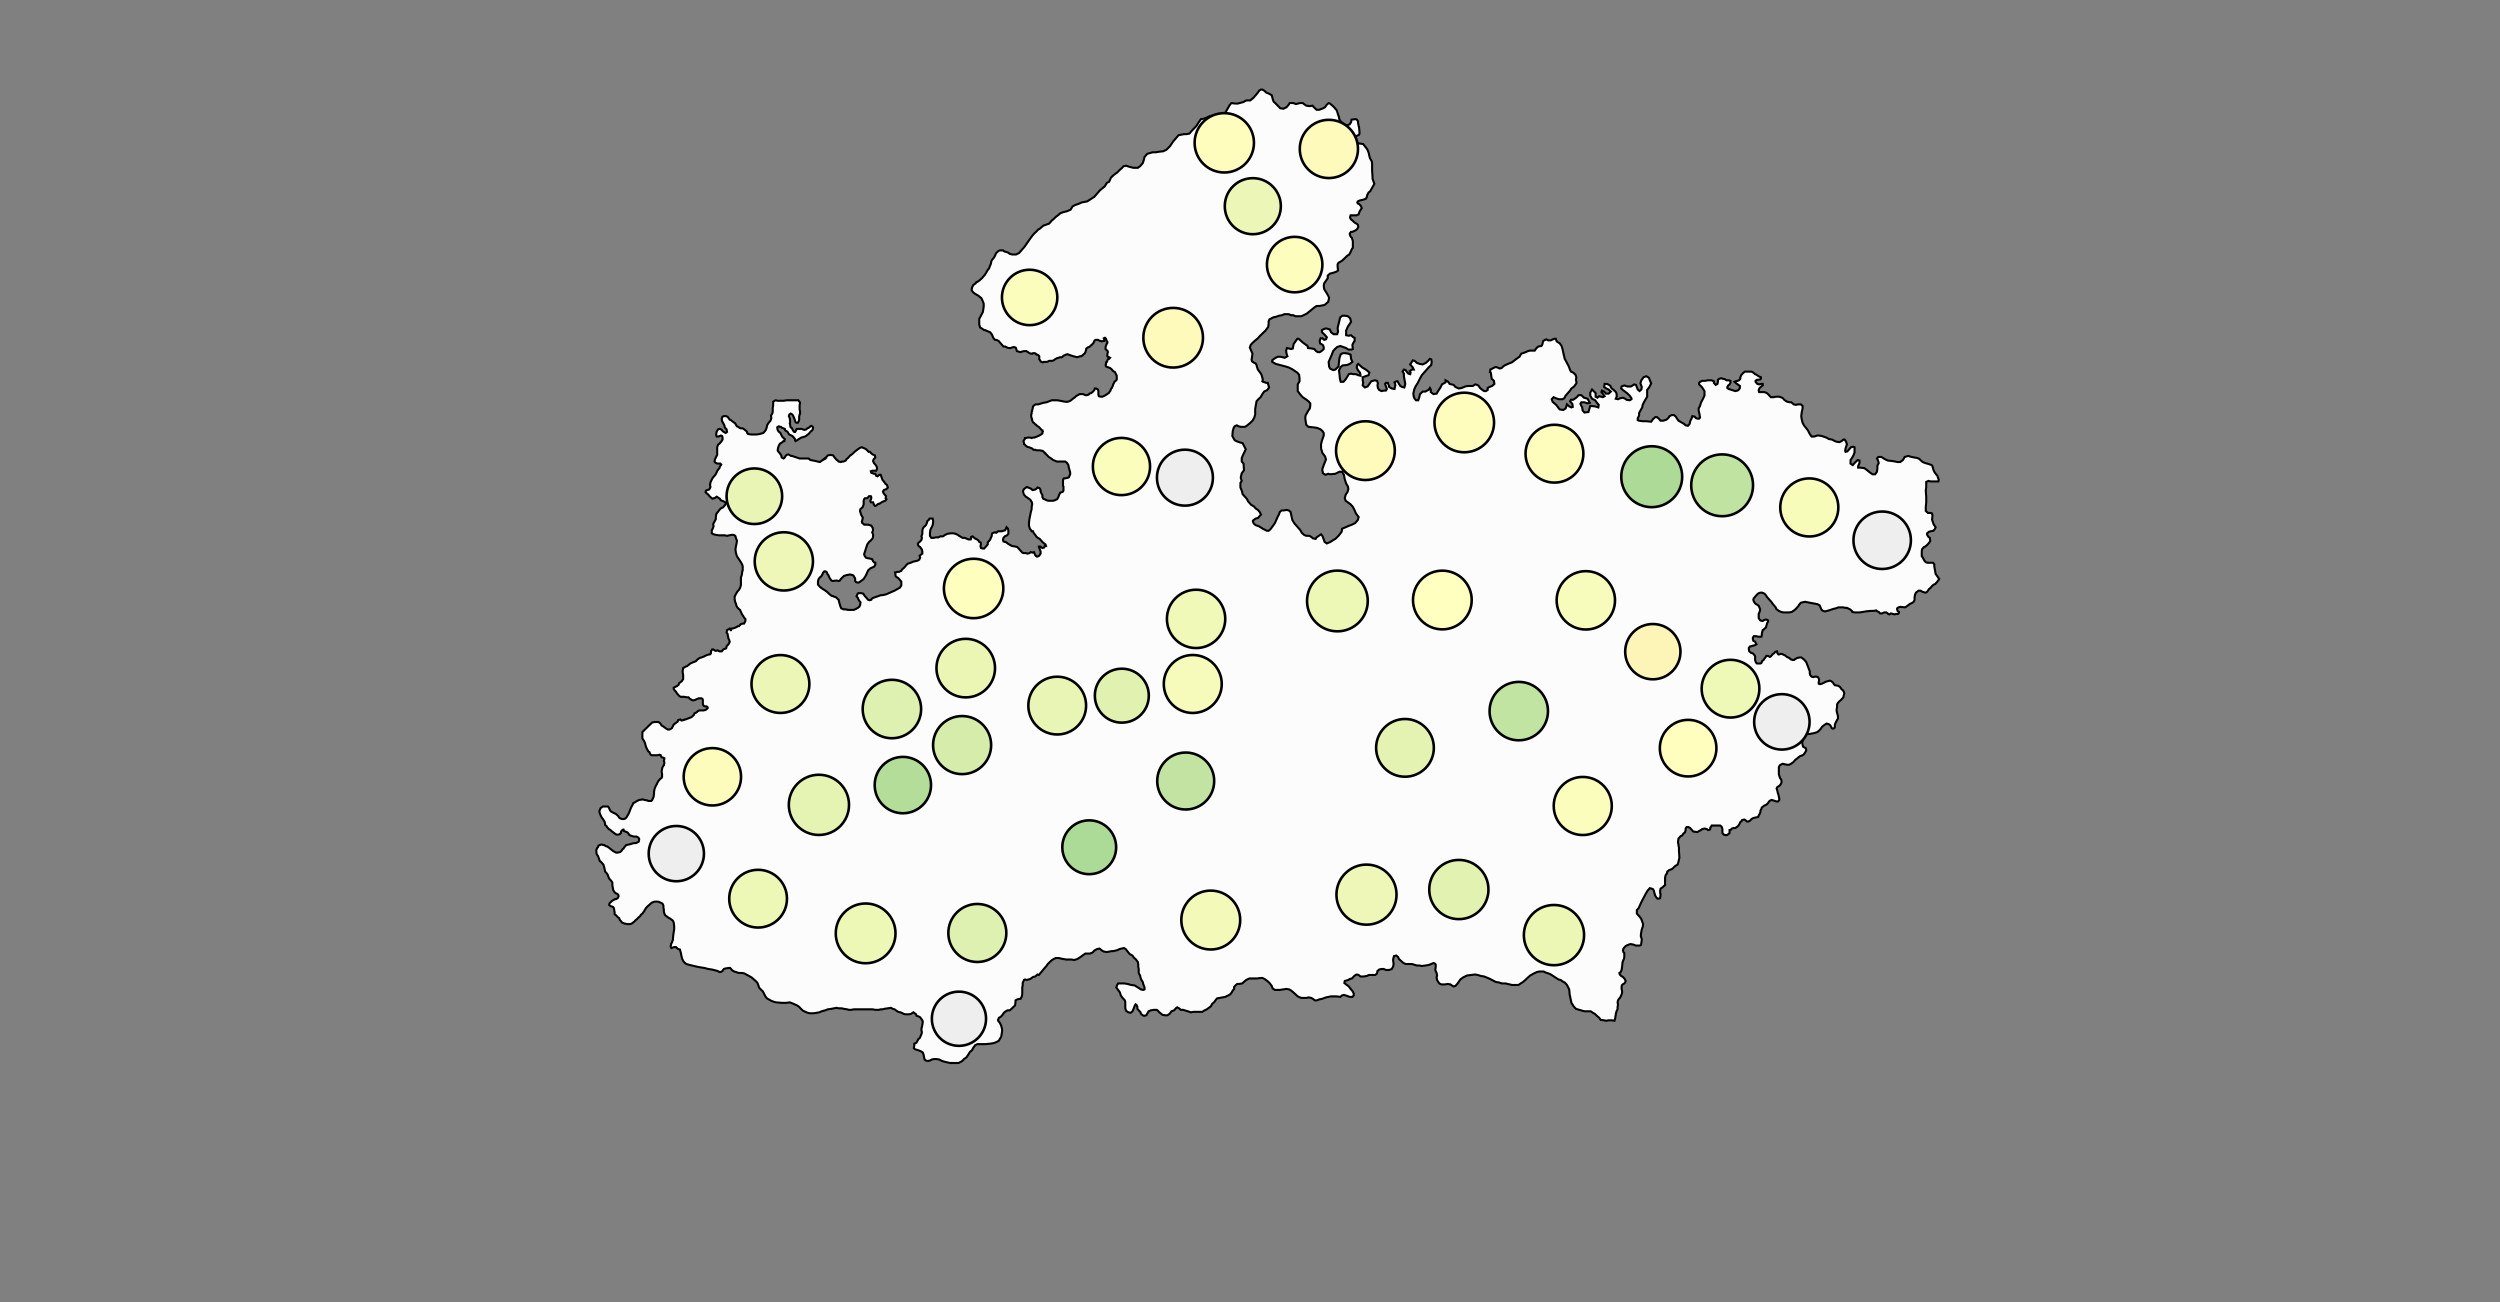 <?xml version="1.0" standalone="no"?><!DOCTYPE svg PUBLIC "-//W3C//DTD SVG 1.1//EN" "http://www.w3.org/Graphics/SVG/1.1/DTD/svg11.dtd"><svg id="chart" width="960" height="500" class="dorlingCart" data-type="dorlingCart" version="1.1" xmlns:xlink="http://www.w3.org/1999/xlink" xmlns="http://www.w3.org/2000/svg"><rect width="100%" height="100%" fill="#808080" stroke="none"/><defs class="svg-crowbar"><style type="text/css"><![CDATA[.feature{ fill: #fcfcfc; stroke: #000000; stroke-width: 0.2px; cursor: pointer; }]]></style></defs>
<g><g transform="translate(-1193.274,-727.737)scale(4,4)">
<path class="feature" data-q="MADHYA PRADESH" d="M416.537,191.826L416.881,191.876L417.139,191.876L417.698,191.727L417.956,191.577L418.343,191.577L418.644,191.328L418.816,191.129L419.031,190.88L419.203,190.63L419.375,190.531L419.504,190.531L419.676,190.63L419.891,190.83L420.149,190.929L420.407,191.079L420.493,191.428L420.579,191.677L420.837,191.926L421.224,192.325L421.525,192.374L421.826,192.225L421.998,192.026L422.127,191.826L422.471,191.826L422.729,191.926L423.116,191.826L423.374,191.826L423.503,191.926L423.718,192.076L424.062,192.125L424.32,192.076L424.449,192.225L424.708,192.474L424.966,192.474L425.353,192.325L425.525,192.225L425.654,192.026L425.869,191.826L425.998,191.876L426.17,192.026L426.342,192.175L426.643,192.524L426.772,192.922L426.858,193.171L426.901,193.42L427.073,193.619L427.202,193.769L427.331,193.868L427.632,193.968L427.89,193.868L428.019,193.669L428.062,193.42L428.449,193.37L428.578,193.42L428.664,193.52L428.707,193.818L428.793,194.216L428.836,194.714L428.793,194.863L428.621,194.963L428.363,195.012L428.234,195.46L428.492,195.609L428.793,195.709L429.18,195.758L429.567,196.255L429.696,196.554L429.825,197.1L429.997,197.398L430.04,197.597L430.04,197.796L430.04,198.292L430.083,198.938L430.083,199.087L430.255,199.583L429.868,200.277L429.696,200.426L429.567,200.674L429.524,200.872L429.438,201.021L429.137,201.12L428.879,201.17L428.664,201.269L428.621,201.368L428.664,201.467L428.793,201.517L428.879,201.616L428.965,201.715L429.051,201.913L428.879,202.161L428.793,202.359L428.75,202.508L428.535,202.607L428.32,202.607L428.148,202.607L427.976,202.607L427.933,202.756L427.933,202.855L428.019,203.003L428.148,203.102L428.363,203.301L428.535,203.4L428.664,203.499L428.707,203.647L428.707,203.746L428.621,203.895L428.535,203.994L428.363,204.093L428.148,204.192L428.019,204.192L427.933,204.291L427.89,204.39L427.933,204.538L427.976,204.637L428.105,204.786L428.191,205.083L428.191,205.33L428.191,205.429L428.191,205.726L428.105,205.825L427.976,206.121L427.847,206.368L427.675,206.467L427.417,206.715L427.159,206.962L426.987,207.061L426.815,207.159L426.729,207.308L426.729,207.555L426.772,207.901L426.643,207.999L426.385,208.098L426.213,208.148L425.998,208.197L425.783,208.395L425.783,208.641L425.439,209.135L425.396,209.382L425.439,209.678L425.525,209.826L425.654,210.024L425.826,210.32L425.912,210.517L425.826,210.912L425.482,211.208L425.009,211.306L424.708,211.306L424.492,211.454L424.191,211.701L423.761,212.046L423.46,212.194L423.245,212.292L422.944,212.292L422.686,212.292L422.471,212.194L422.256,212.194L422.041,212.095L421.783,212.095L421.611,212.095L421.396,212.194L421.095,212.243L420.837,212.342L420.579,212.391L420.192,212.588L420.106,212.785L420.106,213.032L420.063,213.327L419.805,213.672L419.547,213.918L419.246,214.214L419.074,214.411L418.773,214.657L418.558,214.854L418.386,215.051L418.3,215.297L418.386,215.494L418.558,215.887L418.515,216.183L418.472,216.478L418.515,216.625L418.73,216.773L418.859,216.822L418.945,216.97L418.988,217.166L419.074,217.412L419.332,217.756L419.418,217.904L419.547,218.346L419.504,218.543L419.59,218.592L419.891,218.69L420.02,218.69L420.063,218.837L420.149,219.132L419.977,219.378L419.676,219.525L419.504,219.77L419.332,220.065L419.117,220.261L418.945,220.458L418.902,220.703L418.859,220.949L418.816,221.194L418.816,221.488L418.816,221.734L418.73,222.028L418.558,222.322L418.3,222.567L417.999,222.813L417.827,222.911L417.44,222.911L417.225,222.862L417.053,222.764L416.838,222.862L416.752,223.009L416.666,223.303L416.623,223.793L416.838,224.185L417.01,224.283L417.268,224.381L417.612,224.479L417.913,225.067L417.698,225.507L417.526,225.899L417.526,226.242L417.698,226.438L417.741,227.074L417.526,227.367L417.44,227.71L417.44,227.856L417.526,228.101L417.397,228.296L417.397,228.541L417.397,228.736L417.526,229.03L417.612,229.372L417.87,229.665L418.042,229.86L418.128,230.056L418.257,230.202L418.429,230.398L418.687,230.544L418.859,230.74L419.074,230.886L419.246,231.082L419.375,231.326L419.203,231.521L419.074,231.667L418.859,231.716L418.601,231.911L418.601,232.009L418.687,232.204L418.859,232.351L419.16,232.448L419.547,232.692L419.934,232.887L420.106,232.887L420.235,232.79L420.321,232.692L420.708,232.155L420.794,231.96L420.88,231.765L420.966,231.57L421.095,231.326L421.181,231.082L421.353,230.935L421.568,230.935L421.826,230.886L422.041,230.935L422.213,231.082L422.385,231.863L422.6,232.204L422.772,232.399L422.944,232.595L423.159,232.839L423.288,233.083L423.503,233.278L423.718,233.375L424.019,233.375L424.191,233.473L424.363,233.619L424.621,233.668L424.708,233.521L424.923,233.375L425.138,233.229L425.267,233.375L425.396,233.717L425.482,233.96L425.697,234.107L426.041,233.96L426.256,233.814L426.514,233.668L426.815,233.375L427.116,232.985L427.159,232.692L427.503,232.546L427.847,232.399L428.105,232.302L428.406,232.155L428.664,231.863L428.75,231.57L428.492,231.228L428.32,230.837L428.191,230.593L427.976,230.349L427.503,230.007L427.417,229.763L427.503,229.421L427.675,229.176L427.761,228.883L427.718,228.639L427.546,228.345L427.417,227.954L427.331,227.514L427.159,227.22L426.901,227.22L426.514,227.416L425.998,227.465L425.826,227.416L425.568,227.514L425.396,227.416L425.31,227.367L425.31,227.269L425.267,227.123L425.267,226.927L425.353,226.731L425.396,226.584L425.611,226.046L425.525,225.752L425.267,225.409L425.138,224.969L425.138,224.577L425.224,224.234L425.396,223.744L425.396,223.499L425.267,223.303L425.095,223.156L424.751,223.009L424.406,222.96L423.933,222.911L423.718,222.715L423.632,222.175L423.632,221.93L423.675,221.783L423.761,221.636L423.89,221.39L424.062,221.145L424.105,220.9L424.105,220.654L423.933,220.458L423.675,220.261L423.374,220.065L423.116,219.77L422.901,219.476L422.901,218.837L423.073,218.543L423.073,218.248L423.03,217.904L422.858,217.707L422.643,217.56L422.342,217.363L422.041,217.215L421.74,217.117L420.794,216.871L420.622,216.773L420.45,216.675L420.45,216.527L420.622,216.379L420.966,216.183L421.267,216.183L421.654,216.281L421.912,216.133L421.826,215.887L421.783,215.592L421.869,215.346L422.084,215.395L422.256,215.445L422.428,215.395L422.471,215.149L422.514,214.952L422.686,214.706L422.858,214.46L422.987,214.46L423.159,214.608L423.374,214.805L423.847,215.149L423.89,215.346L424.277,215.395L424.492,215.445L424.664,215.641L424.837,215.74L425.009,215.74L425.181,215.641L425.396,215.445L425.396,215.248L425.31,215.051L425.052,214.903L425.009,214.657L425.095,214.411L425.267,214.411L425.439,214.559L425.611,214.509L425.697,214.312L425.482,214.066L425.224,213.82L425.224,213.623L425.525,213.475L425.697,213.475L425.998,213.574L426.084,213.82L426.342,214.017L426.686,214.017L426.772,213.771L426.729,213.426L426.944,212.539L426.987,212.391L427.202,212.243L427.417,212.243L427.718,212.292L427.933,212.49L428.019,212.835L427.718,213.278L427.546,213.672L427.546,214.115L427.804,214.165L428.019,214.115L428.234,214.312L428.363,214.362L428.363,214.657L428.234,214.854L428.148,215.051L428.191,215.445L428.062,215.494L427.761,215.494L427.546,215.346L426.987,215.149L426.686,215.248L426.471,215.445L426.299,215.641L426.17,215.986L425.998,216.379L425.869,216.675L425.912,217.117L425.998,217.314L426.299,217.461L426.514,217.412L426.815,217.117L426.858,216.724L426.901,216.33L427.03,215.937L427.245,215.838L427.46,215.838L427.761,215.887L427.976,215.986L428.019,216.379L428.148,216.675L427.89,216.871L427.632,216.97L427.202,217.019L427.03,217.166L426.858,217.51L426.901,217.805L426.944,218.248L426.987,218.444L427.03,218.592L427.288,218.592L427.503,218.346L427.804,217.855L428.019,217.805L428.234,217.855L428.492,217.855L428.707,217.953L428.922,218.002L428.922,217.904L428.879,217.707L428.707,217.51L428.578,217.265L428.578,217.019L428.707,216.871L428.879,217.019L429.094,217.215L429.352,217.363L429.567,217.51L429.782,217.707L429.696,217.953L429.266,218.1L429.137,218.149L429.137,218.395L429.18,218.69L429.137,218.936L429.352,219.132L429.61,219.034L429.782,218.788L429.954,218.543L430.298,218.444L430.513,218.493L430.599,218.739L430.556,218.936L430.599,219.181L430.728,219.378L430.943,219.476L431.201,219.427L431.373,219.427L431.459,219.279L431.373,219.034L431.287,218.788L431.373,218.69L431.545,218.69L431.631,218.886L431.674,219.083L431.932,219.23L432.19,219.279L432.276,218.886L432.19,218.641L432.362,218.543L432.491,218.543L432.62,218.788L432.749,218.985L432.921,219.083L433.136,219.132L433.179,218.985L433.222,218.788L433.179,218.543L433.136,218.297L433.093,218.051L433.093,217.805L432.964,217.609L433.093,217.412L433.265,217.461L433.351,217.609L433.523,217.805L433.695,217.855L433.738,217.707L433.652,217.56L433.867,217.412L434.039,217.412L433.953,217.215L433.824,217.068L433.695,216.92L433.953,216.527L434.125,216.576L434.34,216.773L434.598,216.871L434.9,216.92L435.201,216.773L435.416,216.576L435.588,216.379L435.717,216.429L435.76,216.675L435.717,216.97L435.459,217.215L435.115,217.609L434.813,217.953L434.598,218.346L434.426,218.69L434.211,219.034L434.082,219.329L433.996,219.721L434.039,220.016L434.125,220.212L434.254,220.36L434.469,220.36L434.555,220.114L434.641,219.77L434.9,219.525L435.158,219.525L435.502,219.329L435.588,219.181L435.674,219.329L435.674,219.574L435.932,219.77L436.233,219.721L436.405,219.427L436.577,219.181L436.749,218.837L437.093,218.641L437.093,218.444L437.351,218.592L437.48,218.788L437.867,218.886L438.039,219.083L438.34,219.23L438.641,219.181L438.985,219.034L439.243,218.985L439.716,218.985L439.931,218.837L440.146,218.886L440.275,218.985L440.404,219.181L440.576,219.329L440.791,219.476L440.963,219.476L441.135,219.378L441.135,219.181L441.307,219.083L441.565,218.985L441.78,218.788L441.737,218.493L441.522,218.297L441.436,217.707L441.35,217.658L441.393,217.412L441.78,217.215L441.909,217.166L442.081,217.215L442.296,217.314L442.468,217.265L442.683,217.068L442.855,216.97L443.199,216.822L443.457,216.724L443.973,216.33L444.188,216.183L444.36,215.887L444.661,215.789L445.005,215.641L445.178,215.592L445.393,215.592L445.651,215.592L445.823,215.346L445.995,215.199L446.296,215.149L446.382,215.002L446.468,214.657L446.769,214.509L446.941,214.608L447.199,214.608L447.5,214.46L447.672,214.46L447.758,214.706L448.059,214.903L448.231,215.149L448.317,215.445L448.403,215.838L448.532,216.379L448.876,217.019L448.962,217.215L449.048,217.461L449.134,217.609L449.349,217.707L449.564,217.904L449.65,218.149L449.607,218.395L449.65,218.543L449.65,218.739L449.435,219.034L449.177,219.23L449.005,219.476L448.79,219.721L448.618,219.918L448.489,220.163L448.317,220.261L447.973,220.261L447.672,220.163L447.457,220.065L447.285,220.261L447.371,220.507L447.543,220.654L447.758,220.85L447.93,221.096L448.059,221.243L448.403,221.292L448.618,221.145L448.704,220.9L448.747,220.752L448.962,220.949L449.177,221.047L449.306,220.998L449.263,220.703L449.048,220.458L449.134,220.311L449.349,220.311L449.693,220.065L449.865,219.869L450.123,219.869L450.381,220.114L450.725,220.212L450.94,220.605L450.725,220.654L450.424,220.556L450.123,220.556L450.037,220.703L450.08,220.801L450.209,221.047L450.252,221.341L450.424,221.537L450.811,221.488L450.983,220.9L451.456,220.949L451.757,221.047L451.8,220.801L451.628,220.605L451.456,220.36L451.155,220.212L450.983,219.918L450.983,219.623L451.155,219.329L451.499,219.672L451.499,219.82L451.499,220.016L451.671,220.114L451.843,219.967L452.187,220.065L452.359,219.967L452.144,219.672L452.058,219.574L452.101,219.427L452.316,219.525L452.488,219.721L452.746,219.721L452.961,219.525L452.746,219.329L452.531,219.23L452.316,219.083L452.359,218.788L452.574,218.788L452.789,218.886L452.918,218.985L453.004,219.181L453.176,219.329L453.348,219.476L453.477,219.623L453.52,219.82L453.52,220.016L453.434,220.212L453.649,220.261L453.864,220.163L454.122,220.114L454.337,220.212L454.466,220.311L454.767,220.36L454.939,220.261L454.939,220.163L454.767,219.918L454.509,219.672L454.122,219.378L453.95,219.23L453.993,219.034L454.251,218.936L454.552,219.034L454.896,219.034L455.198,218.837L455.37,218.886L455.542,219.329L455.714,219.476L455.886,219.329L455.929,219.083L455.8,218.739L455.886,218.444L456.101,218.149L456.359,218.051L456.617,218.199L456.703,218.444L456.832,218.739L456.66,219.083L456.445,219.378L456.445,219.672L456.445,220.016L456.187,220.458L456.015,220.801L455.972,221.047L455.8,221.341L455.671,221.587L455.671,221.832L455.542,222.077L455.542,222.273L455.671,222.322L456.015,222.371L456.359,222.371L456.832,222.42L457.004,222.175L457.219,221.979L457.391,221.979L457.563,222.126L457.735,222.322L457.993,222.322L458.294,222.224L458.509,222.028L458.595,221.881L458.81,221.783L459.025,221.783L459.197,221.93L459.283,222.077L459.455,222.322L459.713,222.469L459.971,222.617L460.143,222.764L460.358,222.813L460.53,222.617L460.573,222.371L460.702,222.126L460.788,221.881L461.003,221.93L461.132,222.077L461.304,222.126L461.433,222.126L461.519,222.028L461.476,221.734L461.433,221.537L461.39,221.341L461.39,221.145L461.519,220.9L461.605,220.605L461.734,220.36L461.949,219.918L461.949,219.721L461.949,219.476L461.691,219.083L461.433,218.837L461.433,218.69L461.519,218.592L461.734,218.493L462.035,218.493L462.25,218.444L462.637,218.444L462.852,218.543L462.852,218.69L463.024,218.886L463.11,218.837L463.196,218.788L463.239,218.592L463.239,218.395L463.368,218.297L463.54,218.248L463.927,218.346L464.056,218.444L464.271,218.444L464.443,218.493L464.443,218.69L464.357,218.837L464.228,218.936L464.142,219.083L464.142,219.181L464.271,219.279L464.443,219.329L464.572,219.378L464.916,219.476L465.131,219.427L465.26,219.329L465.346,219.181L465.346,218.985L465.002,218.739L464.83,218.592L464.916,218.543L465.131,218.493L465.26,218.444L465.39,218.297L465.39,218.149L465.476,217.953L465.648,217.756L465.82,217.609L466.035,217.609L466.25,217.609L466.465,217.609L466.637,217.707L466.809,217.855L466.938,217.904L467.067,218.002L467.239,218.1L467.368,218.149L467.368,218.248L467.325,218.346L467.11,218.395L466.981,218.395L466.852,218.493L466.852,218.592L467.024,218.788L467.196,218.837L467.411,218.788L467.54,218.788L467.54,218.936L467.411,219.034L467.239,219.181L467.153,219.378L467.153,219.427L467.196,219.574L467.497,219.574L467.669,219.574L467.841,219.623L467.927,219.672L468.056,219.77L468.185,219.918L468.314,220.065L468.572,220.065L468.83,220.016L469.131,220.016L469.389,220.114L469.475,220.163L469.604,220.311L469.733,220.409L469.905,220.507L470.163,220.556L470.292,220.556L470.507,220.752L470.722,220.801L470.937,220.752L471.195,220.752L471.367,220.9L471.367,221.145L471.281,221.537L471.238,221.881L471.281,222.175L471.367,222.518L471.496,222.764L471.883,223.254L472.055,223.597L472.227,223.842L472.485,223.842L472.786,223.744L472.958,223.744L473.216,223.793L473.646,223.94L473.904,224.087L474.205,224.136L474.377,224.234L474.592,224.332L474.893,224.381L475.108,224.283L475.28,224.136L475.409,224.136L475.539,224.332L475.625,224.577L475.495,224.969L475.452,225.214L475.495,225.312L475.668,225.263L475.84,225.067L476.012,224.871L476.227,224.822L476.356,224.871L476.356,225.116L476.356,225.361L476.27,225.605L476.141,225.85L475.969,226.095L475.969,226.438L476.184,226.584L476.399,226.34L476.657,226.095L476.829,226.144L476.829,226.389L476.7,226.682L476.7,226.829L476.915,226.829L477.302,226.878L477.56,227.074L477.861,227.318L478.076,227.465L478.334,227.465L478.506,227.22L478.549,226.878L478.549,226.633L478.678,226.389L478.592,226.095L478.506,225.948L478.635,225.801L478.936,225.801L479.237,225.997L479.538,226.144L479.968,226.193L480.269,226.242L480.484,226.291L480.742,226.291L481,226.095L481.172,225.801L481.516,225.703L481.817,225.801L482.075,225.85L482.376,225.899L482.591,225.997L482.677,226.095L482.892,226.291L483.15,226.389L483.494,226.486L483.752,226.584L483.838,226.682L483.881,226.878L483.924,227.025L484.01,227.22L484.182,227.465L484.311,227.612L484.44,228.003L484.397,228.15L484.311,228.15L484.139,228.15L483.924,228.15L483.666,228.15L483.451,228.101L483.236,228.199L483.236,228.443L483.236,228.688L483.193,229.03L483.236,229.616L483.236,230.202L483.193,230.593L483.193,230.984L483.408,231.179L483.666,231.179L483.795,231.228L483.838,231.423L483.795,231.814L483.924,232.204L483.967,232.302L484.139,232.546L484.053,232.741L483.924,232.887L483.666,232.936L483.494,232.985L483.322,233.131L483.322,233.278L483.451,233.473L483.58,233.57L483.623,233.863L483.537,234.009L483.451,234.107L483.322,234.253L483.15,234.399L483.021,234.448L482.849,234.643L482.806,234.838L482.806,235.082L482.806,235.325L482.935,235.52L483.064,235.764L483.193,235.91L483.365,235.959L483.623,235.959L483.881,235.959L484.01,236.105L484.01,236.3L484.053,236.543L484.096,236.786L484.139,237.03L484.311,237.273L484.483,237.517L484.311,237.76L484.096,238.003L483.967,238.052L483.838,238.149L483.752,238.247L483.623,238.393L483.494,238.49L483.408,238.636L483.279,238.782L483.15,238.831L482.849,238.733L482.677,238.636L482.505,238.636L482.376,238.733L482.247,238.831L482.161,239.025L482.118,239.268L482.118,239.511L482.032,239.706L481.903,239.803L481.688,239.9L481.43,240.095L481.215,240.241L480.742,240.192L480.57,240.241L480.441,240.338L480.441,240.435L480.484,240.581L480.613,240.678L480.613,240.775L480.527,240.873L480.312,240.873L480.183,240.921L480.054,240.873L479.839,240.824L479.71,240.921L479.581,240.873L479.538,240.824L479.409,240.727L479.194,240.727L479.108,240.775L478.979,240.824L478.807,240.824L478.678,240.678L478.549,240.63L478.42,240.532L478.205,240.581L477.904,240.581L477.431,240.63L477.173,240.678L476.829,240.727L476.614,240.727L476.356,240.727L476.141,240.678L476.098,240.581L475.926,240.435L475.625,240.289L475.495,240.289L475.237,240.241L474.936,240.241L474.807,240.241L474.549,240.338L474.334,240.387L473.732,240.581L473.517,240.63L473.345,240.581L473.259,240.532L473.173,240.435L473.087,240.241L473.001,240.046L472.829,239.949L472.614,239.9L472.098,239.803L471.84,239.755L471.625,239.706L471.367,239.755L471.195,239.803L471.066,239.949L470.937,240.144L470.722,240.387L470.55,240.532L470.335,240.678L470.077,240.727L469.647,240.727L469.518,240.727L469.303,240.678L469.088,240.581L468.959,240.484L468.83,240.387L468.787,240.241L468.658,240.095L468.529,239.949L468.4,239.755L468.228,239.56L468.056,239.366L467.97,239.268L467.841,239.074L467.712,238.928L467.497,238.831L467.325,238.831L467.153,238.879L467.024,238.977L466.938,239.074L466.809,239.22L466.68,239.366L466.637,239.511L466.68,239.657L466.766,239.803L466.852,239.9L467.024,239.998L467.153,240.095L467.196,240.192L467.282,240.387L467.282,240.532L467.239,240.678L467.153,240.873L467.153,241.067L467.153,241.261L467.239,241.407L467.325,241.504L467.54,241.553L467.669,241.456L467.841,241.407L468.013,241.456L468.056,241.504L468.056,241.601L467.97,241.747L467.884,242.039L467.841,242.184L467.712,242.281L467.626,242.379L467.54,242.427L467.497,242.573L467.454,242.767L467.454,242.913L467.411,243.058L467.239,243.058L467.11,243.058L466.938,243.01L466.766,243.01L466.68,243.01L466.594,243.155L466.594,243.301L466.637,243.447L466.809,243.544L466.938,243.786L466.852,243.835L466.766,243.883L466.551,243.932L466.422,243.981L466.336,243.981L466.25,244.078L466.207,244.126L466.207,244.272L466.25,244.466L466.422,244.611L466.594,244.66L466.723,244.805L466.766,244.854L466.809,244.951L466.809,245.048L466.809,245.193L466.809,245.29L466.852,245.436L466.895,245.533L466.981,245.63L467.067,245.63L467.196,245.63L467.325,245.63L467.411,245.581L467.497,245.387L467.626,245.29L467.712,245.145L467.798,245.048L467.884,244.902L468.056,244.902L468.228,244.999L468.314,244.951L468.443,244.805L468.529,244.708L468.615,244.66L468.744,244.514L468.916,244.466L468.959,244.66L469.045,244.757L469.131,244.757L469.26,244.708L469.389,244.708L469.561,244.805L469.69,244.854L469.862,244.999L470.077,245.096L470.249,245.242L470.421,245.29L470.55,245.29L470.679,245.193L470.851,245.096L471.109,245.048L471.238,245.048L471.496,245.242L471.711,245.484L471.883,245.921L471.969,246.163L472.055,246.357L472.055,246.551L472.098,246.745L472.227,246.89L472.399,246.938L472.528,246.89L472.7,246.89L472.829,246.938L472.872,246.987L472.958,247.181L472.915,247.423L472.915,247.568L473.044,247.617L473.216,247.568L473.431,247.471L473.603,247.375L473.99,247.278L474.119,247.326L474.291,247.471L474.377,247.617L474.463,247.714L474.764,247.762L474.85,247.811L474.979,247.907L475.108,248.101L475.237,248.198L475.323,248.343L475.366,248.489L475.323,248.682L475.28,248.876L475.194,248.973L475.065,249.118L474.893,249.263L474.764,249.408L474.678,249.554L474.678,249.796L474.635,250.037L474.635,250.183L474.678,250.376L474.721,250.521L474.764,250.666L474.764,250.811L474.764,250.908L474.678,251.053L474.549,251.295L474.506,251.392L474.463,251.537L474.463,251.73L474.42,251.827L474.334,251.875L474.248,251.875L474.162,251.827L474.119,251.73L474.033,251.585L473.947,251.489L473.689,251.392L473.517,251.489L473.388,251.585L473.216,251.73L473.13,251.875L472.958,252.069L472.786,252.214L472.485,252.31L472.227,252.359L471.969,252.407L471.711,252.359L471.539,252.455L471.41,252.697L471.367,252.89L471.367,253.084L471.324,253.229L471.367,253.422L471.41,253.615L471.582,253.712L471.668,253.76L471.711,253.905L471.711,254.001L471.625,254.146L471.496,254.339L471.367,254.436L471.238,254.484L471.109,254.533L470.808,254.774L470.679,254.871L470.55,255.015L470.464,255.112L470.249,255.257L470.077,255.353L469.905,255.353L469.647,255.305L469.475,255.257L469.346,255.305L469.174,255.402L469.088,255.595L469.088,255.739L469.088,256.077L469.088,256.27L469.131,256.415L469.217,256.656L469.303,256.753L469.346,256.897L469.346,257.042L469.303,257.138L469.26,257.235L469.131,257.38L468.959,257.476L468.873,257.621L468.916,257.765L468.959,257.91L469.002,258.103L469.045,258.199L469.131,258.633L469.131,258.729L469.002,258.874L468.83,258.874L468.701,258.826L468.572,258.778L468.4,258.729L468.271,258.778L468.142,258.874L468.056,259.018L467.97,259.115L467.841,259.211L467.712,259.259L467.454,259.452L467.411,259.597L467.325,259.741L467.325,259.837L467.282,259.982L467.239,260.078L467.153,260.223L467.11,260.367L466.852,260.415L466.637,260.464L466.465,260.56L466.336,260.704L466.164,260.801L466.035,260.801L465.863,260.656L465.777,260.608L465.562,260.656L465.519,260.752L465.39,260.849L465.303,261.041L465.174,261.234L465.045,261.33L464.916,261.426L464.744,261.426L464.572,261.475L464.443,261.619L464.357,261.619L464.357,261.715L464.357,261.811L464.357,261.908L464.185,262.052L464.099,262.1L463.97,262.1L463.927,262.1L463.798,262.052L463.755,262.004L463.669,261.908L463.669,261.86L463.669,261.523L463.626,261.378L463.583,261.282L463.454,261.186L463.282,261.186L463.067,261.186L462.938,261.186L462.766,261.186L462.637,261.186L462.594,261.282L462.508,261.378L462.508,261.523L462.465,261.571L462.379,261.619L462.293,261.619L462.164,261.523L461.949,261.475L461.734,261.523L461.605,261.619L461.519,261.667L461.261,261.811L460.874,261.763L460.788,261.667L460.745,261.619L460.659,261.523L460.573,261.426L460.401,261.33L460.229,261.33L460.143,261.475L460.143,261.571L460.1,261.763L460.057,261.86L459.928,261.956L459.799,262.148L459.67,262.196L459.455,262.437L459.412,262.678L459.412,262.87L459.455,263.014L459.455,263.11L459.498,263.303L459.498,263.495L459.498,263.639L459.541,264.264L459.498,264.457L459.455,264.649L459.369,264.937L459.197,265.033L459.068,265.13L458.939,265.274L458.81,265.37L458.681,265.418L458.552,265.466L458.38,265.61L458.337,265.802L458.251,265.898L458.208,265.994L458.165,266.186L458.165,266.378L458.165,266.571L458.165,266.763L458.165,266.907L458.036,267.003L457.95,267.099L457.735,267.243L457.692,267.435L457.692,267.675L457.735,267.771L457.692,268.155L457.563,268.203L457.434,268.203L457.305,268.059L457.219,267.915L457.176,267.771L457.133,267.627L457.09,267.435L457.004,267.291L456.875,267.243L456.703,267.195L456.488,267.435L456.316,267.723L455.886,268.539L455.757,268.826L455.628,269.114L455.456,269.306L455.456,269.498L455.456,269.642L455.628,269.834L455.757,269.977L455.886,270.169L455.972,270.409L456.058,270.649L456.015,270.936L455.972,271.032L455.929,271.176L455.886,271.367L455.843,271.655L455.843,271.847L455.886,271.942L455.929,272.134L455.886,272.469L455.843,272.661L455.714,272.709L455.542,272.709L455.37,272.709L455.111,272.613L454.853,272.565L454.681,272.613L454.466,272.709L454.38,272.757L454.251,272.9L454.165,272.996L454.122,273.188L454.165,273.331L454.251,273.427L454.251,273.619L454.251,273.81L454.208,274.001L454.122,274.193L454.079,274.336L454.036,274.767L453.993,275.054L453.95,275.15L453.907,275.246L453.778,275.341L453.821,275.485L453.95,275.628L454.122,275.724L454.294,275.915L454.38,276.106L454.337,276.25L454.251,276.345L454.165,276.393L454.036,276.489L453.993,276.632L453.993,276.776L453.993,276.871L454.036,277.063L454.036,277.254L453.993,277.397L453.907,277.588L453.864,277.684L453.735,277.827L453.649,277.971L453.606,278.162L453.649,278.401L453.606,278.592L453.606,278.83L453.52,278.974L453.477,279.117L453.434,279.26L453.434,279.356L453.391,279.547L453.391,279.642L453.305,279.929L453.047,279.881L452.746,279.881L452.531,279.929L452.273,279.881L451.972,279.833L451.843,279.642L451.671,279.499L451.413,279.26L451.241,279.165L451.026,279.021L450.811,279.021L450.467,279.021L450.252,278.974L449.607,278.783L449.521,278.687L449.392,278.544L449.177,278.209L449.005,277.397L448.962,276.919L448.747,276.489L448.532,276.25L448.403,276.202L448.145,276.011L447.93,275.963L447.199,275.485L446.984,275.389L446.683,275.293L446.511,275.198L446.124,275.198L445.866,275.246L445.565,275.389L445.221,275.58L445.005,275.772L444.747,276.011L444.532,276.202L444.231,276.393L444.102,276.489L443.758,276.489L443.457,276.489L442.855,276.345L442.511,276.345L442.21,276.25L441.909,276.202L441.737,276.106L441.264,275.867L440.791,275.676L440.49,275.628L440.189,275.533L439.931,275.485L439.157,275.58L438.77,275.772L438.512,275.963L438.254,276.345L438.039,276.585L437.867,276.632L437.695,276.537L437.566,276.441L437.308,276.393L437.007,276.441L436.706,276.441L436.491,276.345L436.362,276.154L436.276,276.011L436.233,275.772L436.276,275.58L436.233,275.341L436.104,275.054L436.147,274.767L436.147,274.528L436.061,274.432L435.932,274.384L435.717,274.48L435.459,274.576L435.158,274.624L434.813,274.671L434.598,274.624L434.34,274.624L433.867,274.48L433.566,274.48L433.265,274.48L433.05,274.384L432.62,274.001L432.534,273.81L432.362,273.666L432.147,273.714L432.061,274.001L432.061,274.145L432.104,274.48L432.061,274.719L431.932,274.958L431.674,275.054L431.373,275.054L431.158,274.958L430.943,274.958L430.728,275.006L430.556,275.15L430.513,275.389L430.341,275.533L429.739,275.533L429.524,275.628L429.223,275.676L428.922,275.676L428.75,275.533L428.578,275.485L428.449,275.533L428.277,275.676L428.105,275.867L427.89,275.915L427.761,276.011L427.589,276.059L427.417,276.106L427.374,276.298L427.546,276.441L427.804,276.632L427.976,276.871L428.148,277.063L428.277,277.302L428.277,277.493L428.148,277.636L427.89,277.636L427.632,277.54L427.331,277.445L427.159,277.493L426.987,277.636L426.643,277.588L426.471,277.588L426.256,277.588L426.084,277.588L425.611,277.684L425.224,277.827L424.966,277.875L424.751,277.971L424.535,277.971L424.363,277.827L424.191,277.732L423.933,277.684L423.761,277.732L423.503,277.732L423.245,277.732L423.116,277.684L422.901,277.588L422.643,277.349L422.428,277.158L422.256,277.015L422.084,276.919L421.826,276.871L421.482,276.919L421.181,276.967L420.923,276.967L420.708,276.967L420.493,276.824L420.407,276.585L420.192,276.298L419.977,276.106L419.719,275.915L419.504,275.819L419.332,275.819L418.988,275.867L418.644,275.867L418.472,275.867L418.257,275.867L417.956,276.011L417.784,276.154L417.569,276.345L417.268,276.393L417.096,276.393L416.967,276.489L416.795,276.68L416.795,276.871L416.666,277.015L416.537,277.254L416.408,277.397L416.236,277.493L415.935,277.636L415.677,277.684L415.419,277.732L415.161,277.779L415.032,277.923L414.903,278.114L414.688,278.305L414.559,278.544L414.171,278.83L413.956,278.926L413.741,279.069L413.44,279.069L413.225,279.069L412.924,279.069L412.623,279.117L412.365,279.021L411.892,278.878L411.677,278.878L411.505,278.735L411.333,278.639L411.247,278.687L411.032,278.926L410.774,279.021L410.602,279.26L410.387,279.403L410.172,279.403L409.914,279.356L409.742,279.212L409.613,279.117L409.441,278.926L409.355,278.878L409.097,278.878L408.796,278.926L408.581,279.021L408.366,279.403L408.151,279.451L408.022,279.403L407.85,279.26L407.807,279.117L407.506,278.783L407.506,278.592L407.42,278.401L407.334,278.353L407.248,278.496L407.162,278.735L407.033,279.021L406.861,279.165L406.646,279.117L406.431,278.974L406.345,278.735L406.345,278.401L406.345,278.114L406.302,277.971L406.044,277.684L405.915,277.493L405.829,277.206L405.657,276.967L405.485,276.728L405.571,276.489L405.657,276.345L405.915,276.345L406.259,276.345L406.56,276.393L406.904,276.489L407.248,276.537L407.549,276.728L407.85,276.919L408.065,276.967L408.194,276.919L408.194,276.728L408.065,276.393L408.022,276.202L407.893,276.011L407.807,275.772L407.764,275.58L407.635,275.341L407.635,275.15L407.635,274.958L407.592,274.767L407.592,274.528L407.549,274.289L407.377,274.049L407.162,273.858L407.033,273.666L406.775,273.523L406.646,273.379L406.388,273.044L406.216,272.948L405.786,273.044L405.614,273.14L405.227,273.236L405.055,273.236L404.84,273.283L404.582,273.331L404.28,273.283L404.108,273.188L403.936,273.044L403.85,272.996L403.635,273.044L403.377,273.188L403.205,273.379L402.947,273.475L402.732,273.475L402.517,273.475L402.302,273.619L402.044,273.81L401.743,274.001L401.442,274.097L401.184,274.049L400.883,274.049L400.668,274.049L400.41,274.001L400.152,273.954L399.98,273.906L399.679,273.906L399.464,274.001L399.249,274.145L398.905,274.48L398.776,274.671L398.604,274.863L398.045,275.533L397.916,275.485L397.701,275.676L397.486,275.724L397.228,275.915L396.884,276.011L396.712,275.963L396.626,276.011L396.497,276.298L396.497,276.537L396.454,276.728L396.454,276.919L396.454,277.11L396.454,277.349L396.411,277.588L396.368,277.684L396.282,277.827L396.153,277.827L395.981,277.875L395.809,277.971L395.809,278.114L395.766,278.448L395.422,278.783L395.25,278.926L395.035,278.926L394.863,279.021L394.691,279.165L394.562,279.356L394.39,279.547L394.218,279.642L394.131,279.833L394.131,279.881L394.174,279.976L394.261,280.072L394.347,280.215L394.433,280.406L394.519,280.74L394.519,280.931L394.476,281.217L394.433,281.456L394.347,281.599L394.261,281.742L394.218,281.837L394.045,281.933L393.959,281.981L393.701,282.076L393.4,282.124L392.927,282.171L392.153,282.171L391.938,282.267L391.766,282.505L391.637,282.744L391.422,282.934L391.25,283.22L391.078,283.459L390.863,283.602L390.691,283.792L390.347,283.983L390.046,283.983L389.788,283.983L389.53,283.983L389.315,283.935L389.1,283.888L388.756,283.792L388.498,283.649L388.197,283.602L387.982,283.602L387.767,283.649L387.595,283.745L387.38,283.792L387.208,283.745L387.079,283.649L387.036,283.459L386.993,283.22L386.907,282.982L386.778,282.887L386.563,282.791L386.262,282.696L386.133,282.648L386.047,282.553L386.09,282.314L386.09,282.171L386.09,282.124L386.219,282.076L386.305,282.028L386.477,281.694L386.606,281.599L386.692,281.408L386.778,281.217L386.821,281.026L386.778,280.836L386.778,280.645L386.821,280.549L386.864,280.311L386.907,280.024L386.864,279.881L386.649,279.594L386.477,279.499L386.305,279.451L386.262,279.308L386.004,279.117L385.789,279.26L385.617,279.308L385.402,279.308L385.23,279.308L385.058,279.26L384.972,279.212L384.757,279.117L384.542,279.069L384.327,278.926L384.198,278.83L384.025,278.783L383.853,278.687L383.208,278.783L383.036,278.83L382.864,278.83L382.692,278.878L382.563,278.878L382.348,278.878L382.09,278.83L381.832,278.83L381.617,278.83L381.402,278.83L381.101,278.83L380.8,278.83L380.542,278.83L380.284,278.83L380.026,278.878L379.811,278.878L379.639,278.83L379.338,278.783L379.123,278.735L378.865,278.735L378.607,278.687L378.134,278.783L377.79,278.83L377.532,278.926L377.36,278.974L377.188,279.021L376.973,279.117L376.715,279.165L376.371,279.212L376.113,279.212L375.855,279.165L375.64,279.069L375.425,278.974L375.21,278.783L375.038,278.592L374.823,278.448L374.608,278.353L374.393,278.257L374.135,278.162L373.79,278.209L373.403,278.209L372.844,278.162L372.629,278.114L372.371,278.018L372.199,277.923L372.027,277.827L371.898,277.732L371.769,277.54L371.726,277.445L371.554,277.11L371.21,276.776L371.038,276.298L370.909,276.154L370.479,275.772L370.221,275.628L370.049,275.533L369.791,275.389L369.576,275.341L369.232,275.341L368.974,275.246L368.802,275.198L368.63,275.102L368.544,275.006L368.415,274.863L368.243,274.863L367.942,274.911L367.813,274.958L367.727,275.054L367.684,275.15L367.512,275.246L367.383,275.246L367.211,275.15L367.039,275.102L366.652,275.006L366.308,274.958L365.964,274.863L365.362,274.767L364.545,274.576L364.201,274.48L364.029,274.336L363.943,274.241L363.814,274.001L363.728,273.666L363.684,273.427L363.641,273.283L363.598,273.092L363.426,273.044L363.254,272.9L363.211,272.852L363.039,272.852L362.781,272.948L362.738,272.9L362.695,272.757L362.738,272.661L362.738,272.565L362.824,272.421L362.91,272.182L362.953,271.703L363.039,271.128L363.039,270.84L362.996,270.505L362.91,270.313L362.652,270.121L362.48,270.025L362.351,269.929L362.222,269.834L362.136,269.738L362.093,269.594L362.05,269.45L362.05,269.258L362.007,269.066L362.007,268.874L361.921,268.682L361.835,268.635L361.62,268.539L361.491,268.491L361.319,268.491L361.147,268.491L360.889,268.587L360.459,268.97L360.33,269.114L360.244,269.258L360.158,269.402L359.986,269.642L359.857,269.738L359.771,269.882L359.599,270.025L359.47,270.169L359.341,270.265L359.255,270.361L359.212,270.409L358.954,270.601L358.782,270.649L358.524,270.649L358.352,270.601L358.266,270.601L358.18,270.553L358.051,270.505L358.008,270.457L357.922,270.361L357.836,270.265L357.793,270.169L357.75,270.073L357.621,269.977L357.492,269.834L357.32,269.69L357.32,269.498L357.277,269.258L357.234,269.066L357.105,268.97L356.933,268.922L356.804,268.826L356.804,268.73L356.847,268.635L357.105,268.395L357.363,268.251L357.449,268.251L357.621,268.155L357.707,267.963L357.664,267.819L357.535,267.723L357.406,267.675L357.277,267.531L357.191,267.387L357.148,267.147L357.105,266.907L357.105,266.667L357.019,266.523L356.804,266.282L356.718,266.09L356.675,265.946L356.589,265.802L356.503,265.706L356.417,265.61L356.374,265.418L356.331,265.226L356.245,264.937L356.116,264.793L355.987,264.649L355.901,264.601L355.815,264.361L355.729,264.12L355.6,263.928L355.557,263.591L355.6,263.447L355.643,263.351L355.729,263.255L355.772,263.11L355.901,263.062L356.03,263.014L356.116,263.014L356.245,263.062L356.331,263.062L356.46,263.159L356.632,263.207L356.761,263.303L357.062,263.543L357.191,263.639L357.449,263.784L357.621,263.784L357.836,263.736L357.965,263.639L358.094,263.447L358.18,263.399L358.223,263.303L358.438,263.062L358.653,263.014L358.868,262.966L358.997,262.918L359.212,262.87L359.384,262.87L359.47,262.822L359.642,262.726L359.685,262.485L359.599,262.341L359.427,262.245L359.212,262.245L359.169,262.245L358.997,262.196L358.739,262.1L358.653,261.956L358.567,261.86L358.481,261.811L358.223,261.715L358.18,261.571L358.137,261.571L358.008,261.667L357.922,261.811L357.922,261.908L357.836,262.004L357.707,262.052L357.621,262.052L357.492,262.052L357.406,262.004L357.277,261.908L357.148,261.811L357.019,261.715L356.933,261.619L356.761,261.523L356.675,261.426L356.589,261.33L356.546,261.234L356.417,261.138L356.374,260.849L356.288,260.704L356.202,260.56L356.116,260.464L356.03,260.319L355.901,260.03L355.858,259.789L355.987,259.5L356.202,259.356L356.331,259.356L356.46,259.356L356.589,259.356L356.675,259.356L356.761,259.452L356.804,259.548L356.89,259.741L356.976,259.837L357.148,259.934L357.449,260.078L357.664,260.271L357.75,260.415L357.879,260.512L358.051,260.56L358.223,260.56L358.352,260.512L358.481,260.367L358.567,260.223L358.653,260.078L358.739,259.886L358.825,259.645L358.954,259.356L359.04,259.211L359.126,259.018L359.255,258.97L359.47,258.826L359.685,258.729L360.029,258.681L360.201,258.729L360.459,258.778L360.545,258.826L360.717,258.826L360.846,258.826L360.932,258.729L361.018,258.537L361.061,258.44L361.104,258.151L361.104,257.958L361.147,257.717L361.19,257.572L361.276,257.38L361.362,257.235L361.448,257.042L361.534,256.897L361.62,256.801L361.706,256.704L361.835,256.608L361.878,256.511L361.878,256.367L361.878,256.222L361.835,256.029L361.878,255.739L361.921,255.595L361.964,255.498L362.05,255.402L362.05,255.353L362.093,255.209L362.093,255.112L362.05,254.967L362.093,254.822L362.093,254.726L362.007,254.677L361.835,254.629L361.749,254.484L361.749,254.436L361.62,254.388L361.448,254.436L361.319,254.436L361.018,254.436L360.846,254.436L360.717,254.291L360.674,254.146L360.545,254.05L360.416,253.808L360.33,253.615L360.287,253.47L360.244,253.277L360.158,253.084L360.029,252.89L359.986,252.794L359.986,252.552L359.986,252.214L360.674,251.537L360.932,251.295L361.147,251.247L361.362,251.247L361.534,251.247L361.663,251.343L361.749,251.44L361.835,251.585L362.007,251.682L362.136,251.779L362.265,251.875L362.437,251.972L362.566,251.972L362.695,251.924L362.824,251.827L362.996,251.489L363.125,251.392L363.383,251.198L363.426,251.053L363.641,251.005L363.728,251.102L363.986,251.053L364.029,251.005L364.115,251.005L364.631,250.811L364.717,250.763L364.932,250.57L364.975,250.425L365.19,250.328L365.276,250.231L365.448,250.134L365.706,250.134L365.878,250.134L366.05,250.086L366.136,250.037L366.222,249.941L366.265,249.892L366.222,249.796L366.136,249.747L366.007,249.747L365.878,249.699L365.792,249.554L365.792,249.457L365.792,249.312L365.792,249.118L365.749,249.021L365.663,248.973L365.534,248.973L365.405,248.973L365.276,249.021L365.061,249.118L364.889,249.166L364.803,249.166L364.631,249.07L364.545,249.021L364.416,248.876L364.244,248.876L363.986,248.827L363.9,248.827L363.771,248.827L363.641,248.827L363.512,248.731L363.383,248.585L363.297,248.489L363.211,248.343L363.125,248.246L363.039,248.15L362.996,248.053L362.996,247.956L363.168,247.859L363.297,247.811L363.469,247.665L363.512,247.52L363.641,247.423L363.771,247.326L363.9,247.132L363.9,246.987L363.9,246.745L363.857,246.502L363.857,246.308L363.9,246.066L364.072,245.969L364.287,245.872L364.416,245.775L364.588,245.63L364.803,245.533L365.061,245.436L365.147,245.387L365.276,245.242L365.491,245.096L365.663,245.048L365.921,244.951L366.093,244.854L366.394,244.757L366.48,244.757L366.566,244.66L366.566,244.466L366.695,244.272L366.781,244.272L366.91,244.369L367.039,244.417L367.211,244.369L367.383,244.466L367.598,244.466L367.77,244.272L368.028,244.175L368.071,243.981L368.2,243.835L368.286,243.738L368.372,243.544L368.329,243.398L368.243,243.204L368.157,242.767L368.071,242.67L368.114,242.427L368.372,242.281L368.458,242.427L368.501,242.427L368.544,242.281L368.802,242.233L369.017,242.136L369.189,242.039L369.275,242.039L369.447,241.844L369.662,241.796L369.748,241.796L369.877,241.553L369.877,241.456L369.877,241.359L369.748,241.213L369.662,241.067L369.533,240.873L369.361,240.484L369.232,240.387L369.103,240.241L369.017,240.095L368.974,239.9L368.888,239.706L368.845,239.463L368.845,239.22L368.931,239.025L369.103,238.733L369.232,238.587L369.361,238.393L369.447,238.101L369.447,237.857L369.447,237.614L369.447,237.371L369.533,237.127L369.576,236.786L369.619,236.689L369.619,236.446L369.619,236.3L369.576,236.153L369.447,235.91L369.06,235.325L368.974,235.033L368.931,234.789L368.931,234.594L368.974,234.35L369.017,234.155L369.06,233.912L369.06,233.814L368.974,233.619L368.931,233.424L368.845,233.326L368.716,233.278L368.544,233.278L368.329,233.326L368.114,233.375L367.899,233.326L367.684,233.326L367.426,233.326L367.34,233.326L367.039,233.278L366.824,233.229L366.652,233.131L366.652,233.034L366.652,232.839L366.738,232.692L366.824,232.448L366.781,232.253L366.91,232.009L367.039,231.765L367.039,231.57L367.082,231.277L367.383,230.886L367.512,230.74L367.727,230.642L367.899,230.447L368.028,230.251L367.942,230.154L367.77,230.056L367.512,229.958L367.426,229.812L367.125,229.616L366.91,229.763L366.824,229.763L366.738,229.812L366.652,229.763L366.48,229.616L366.265,229.372L366.136,229.274L366.093,229.225L366.05,229.176L366.093,229.03L366.222,228.981L366.394,228.932L366.48,228.785L366.523,228.688L366.48,228.492L366.523,228.247L366.609,228.052L366.738,227.807L366.996,227.514L367.125,227.269L367.211,227.074L367.383,226.878L367.426,226.731L367.555,226.535L367.469,226.438L367.297,226.438L367.168,226.438L366.996,226.34L366.91,226.242L366.953,226.046L367.039,225.85L367.168,225.605L367.168,225.409L367.168,225.165L367.168,224.871L367.254,224.626L367.383,224.528L367.555,224.332L367.684,224.136L367.684,223.94L367.641,223.793L367.512,223.744L367.297,223.842L367.211,223.842L367.125,223.842L367.082,223.744L367.082,223.548L367.125,223.352L367.254,223.156L367.383,223.107L367.555,223.156L367.598,223.205L367.727,223.352L367.899,223.45L367.985,223.499L368.114,223.401L368.071,223.156L367.899,222.96L367.856,222.764L367.727,222.518L367.641,222.371L367.598,222.126L367.684,221.93L367.813,221.881L367.985,221.881L368.157,221.93L368.372,222.224L368.501,222.273L368.673,222.42L368.888,222.567L369.06,222.862L369.189,222.911L369.318,223.009L369.447,223.058L369.619,223.058L369.705,223.107L370.006,223.352L370.049,223.499L370.135,223.597L370.436,223.646L370.651,223.646L370.952,223.646L371.253,223.597L371.597,223.499L371.683,223.401L371.812,223.254L371.898,223.058L371.941,222.862L371.984,222.715L372.113,222.518L372.285,222.322L372.371,222.077L372.328,221.832L372.457,221.636L372.5,221.488L372.5,221.341L372.5,221.096L372.543,220.85L372.543,220.605L372.543,220.507L372.672,220.409L372.801,220.36L372.93,220.409L373.231,220.409L373.532,220.409L373.877,220.36L374.092,220.36L374.307,220.36L374.522,220.36L374.78,220.36L374.952,220.36L375.081,220.507L375.124,220.654L375.081,220.801L375.081,220.949L375.081,221.096L375.081,221.243L375.124,221.439L375.124,221.636L375.081,221.734L375.038,221.93L375.038,222.224L374.995,222.371L374.909,222.518L374.78,222.518L374.694,222.469L374.608,222.224L374.522,221.979L374.393,221.734L374.221,221.636L374.092,221.734L374.049,221.881L374.135,222.077L374.178,222.469L374.135,222.567L374.178,222.715L374.178,222.813L374.221,222.96L374.307,223.009L374.35,223.058L374.393,223.156L374.479,223.303L374.565,223.401L374.651,223.401L374.737,223.254L374.737,223.205L374.823,223.107L374.909,223.107L375.167,223.107L375.296,223.107L375.382,223.156L375.554,223.205L375.726,223.156L375.812,223.058L375.941,223.009L376.07,222.911L376.113,222.862L376.199,222.813L376.285,222.862L376.371,222.96L376.371,223.058L376.328,223.156L376.285,223.254L376.156,223.352L376.027,223.499L375.941,223.597L375.812,223.695L375.683,223.793L375.597,223.842L375.425,223.891L375.253,223.94L374.995,224.087L374.866,224.185L374.78,224.234L374.694,224.283L374.651,224.234L374.651,224.136L374.608,224.038L374.436,223.842L374.393,223.793L374.092,223.646L374.006,223.548L373.963,223.45L373.877,223.352L373.704,223.254L373.661,223.107L373.403,223.009L373.274,222.911L373.188,222.911L373.102,222.862L373.059,222.862L372.93,222.96L372.973,223.205L373.059,223.352L373.231,223.499L373.403,223.842L373.489,223.94L373.661,224.087L373.618,224.283L373.532,224.283L373.36,224.43L373.188,224.528L373.059,224.773L373.016,224.92L372.973,225.165L373.016,225.263L373.188,225.458L373.317,225.654L373.36,225.85L373.532,225.948L373.618,225.899L373.704,225.752L373.833,225.605L374.006,225.556L374.264,225.703L374.35,225.703L375.081,225.948L375.941,225.948L376.113,226.095L376.629,226.193L376.801,226.242L377.016,226.291L377.102,226.242L377.231,226.144L377.403,226.046L377.36,226.046L377.661,225.801L377.79,225.654L378.048,225.605L378.306,225.654L378.435,225.85L378.65,226.095L378.736,226.144L378.822,226.242L379.037,226.291L379.166,226.242L379.295,226.242L379.51,226.144L379.596,225.997L379.725,225.899L379.897,225.703L380.155,225.507L380.413,225.263L380.671,225.067L380.886,224.92L381.058,224.871L381.273,224.969L381.402,225.018L381.574,225.165L381.703,225.312L381.832,225.312L381.961,225.458L382.09,225.556L382.305,225.654L382.348,225.85L382.176,226.046L382.133,226.193L382.219,226.389L382.391,226.584L382.477,226.731L382.52,226.927L382.434,227.123L382.305,227.123L382.09,227.123L381.918,227.171L381.961,227.318L382.09,227.367L382.219,227.416L382.348,227.416L382.434,227.612L382.563,227.661L382.735,227.514L382.864,227.514L382.95,227.758L383.036,228.003L383.165,228.15L383.337,228.394L383.466,228.492L383.552,228.736L383.423,228.883L383.165,228.981L383.079,229.127L383.165,229.323L383.38,229.567L383.337,229.763L383.423,229.86L383.294,230.007L383.036,230.105L382.735,230.3L382.649,230.3L382.563,230.349L382.52,230.398L382.391,230.496L382.305,230.496L382.219,230.398L382.176,230.251L382.133,230.154L382.004,230.154L381.918,230.154L381.875,230.056L381.875,229.958L381.918,229.909L381.961,229.763L381.961,229.665L381.918,229.567L381.875,229.567L381.746,229.567L381.66,229.665L381.574,229.763L381.488,229.763L381.359,229.763L381.273,229.86L381.23,230.007L381.23,230.202L381.23,230.349L381.144,230.593L381.058,230.691L380.929,230.789L380.886,230.935L380.886,231.033L380.929,231.13L380.972,231.326L381.144,231.619L381.101,231.863L381.058,232.009L381.101,232.155L381.187,232.204L381.273,232.302L381.66,232.302L381.832,232.351L381.961,232.399L382.09,232.595L382.133,232.79L382.09,232.985L382.047,233.034L382.133,233.229L382.133,233.473L382.09,233.619L381.918,233.814L381.746,233.96L381.574,234.204L381.445,234.594L381.359,234.887L381.273,235.13L381.316,235.276L381.445,235.471L381.617,235.52L381.875,235.569L382.047,235.618L382.133,235.812L382.219,235.91L382.348,235.959L382.348,236.153L382.219,236.348L382.09,236.397L381.875,236.494L381.66,236.689L381.574,236.884L381.445,237.176L381.23,237.517L380.972,237.711L380.843,237.809L380.757,237.857L380.628,237.857L380.499,237.809L380.413,237.711L380.413,237.468L380.241,237.176L380.112,237.127L379.897,237.079L379.725,237.127L379.639,237.127L379.338,237.225L379.037,237.517L378.951,237.663L378.822,237.711L378.607,237.663L378.263,237.711L378.134,237.663L377.962,237.419L377.833,237.127L377.747,237.03L377.704,236.884L377.575,236.786L377.446,236.786L377.317,236.933L377.274,237.079L377.145,237.273L377.016,237.371L376.887,237.565L376.844,237.76L376.844,237.906L376.844,238.052L377.059,238.295L377.188,238.393L377.317,238.49L377.489,238.587L377.747,238.782L378.005,239.025L378.134,239.122L378.306,239.171L378.392,239.22L378.564,239.268L378.822,239.511L378.908,239.852L378.994,240.144L379.08,240.338L379.209,240.387L379.295,240.435L379.51,240.435L379.725,240.484L379.983,240.484L380.155,240.484L380.284,240.484L380.499,240.387L380.671,240.289L380.8,240.192L380.886,240.046L380.929,239.755L380.843,239.657L380.714,239.463L380.671,239.317L380.542,239.171L380.628,238.977L380.714,238.879L380.843,238.879L381.015,238.879L381.187,238.928L381.23,238.977L381.316,239.122L381.488,239.317L381.574,239.414L381.66,239.511L381.789,239.56L381.961,239.511L382.004,239.414L382.176,239.317L382.606,239.171L382.864,239.074L382.993,239.074L383.251,239.025L383.423,238.977L383.638,238.879L384.198,238.636L384.714,238.344L384.8,238.198L384.843,238.149L384.843,237.906L384.843,237.76L384.714,237.614L384.542,237.419L384.37,237.322L384.284,237.225L384.284,237.03L384.241,236.884L384.456,236.835L384.628,236.835L384.714,236.786L384.843,236.738L384.929,236.592L385.101,236.446L385.316,236.202L385.445,236.056L385.746,235.959L385.961,235.861L386.176,235.812L386.391,235.764L386.563,235.666L386.649,235.471L386.606,235.276L386.864,235.082L386.864,234.887L386.821,234.692L386.649,234.448L386.563,234.399L386.477,234.302L386.434,234.155L386.477,234.058L386.649,233.912L386.778,233.765L386.821,233.57L386.778,233.424L386.864,233.18L386.864,233.034L386.864,232.887L386.907,232.692L386.993,232.546L387.208,232.351L387.294,232.155L387.337,231.96L387.466,231.863L387.552,231.716L387.724,231.716L387.853,231.716L387.896,231.911L387.896,232.107L387.853,232.351L387.638,232.79L387.595,233.083L387.595,233.278L387.595,233.375L387.681,233.521L387.724,233.57L387.939,233.57L388.154,233.521L388.412,233.521L388.584,233.424L388.842,233.424L389.057,233.278L389.272,233.18L389.616,233.131L389.831,233.131L390.046,233.18L390.261,233.278L390.39,233.375L390.562,233.473L390.734,233.57L390.949,233.57L391.164,233.668L391.293,233.717L391.508,233.717L391.551,233.619L391.551,233.473L391.68,233.424L391.809,233.521L391.895,233.619L392.11,233.717L392.239,233.814L392.325,233.96L392.454,234.009L392.497,234.155L392.454,234.302L392.454,234.399L392.497,234.545L392.669,234.594L392.798,234.594L392.97,234.399L393.142,234.204L393.142,234.009L393.357,233.765L393.443,233.57L393.529,233.375L393.529,233.229L393.572,233.131L393.83,233.034L393.959,233.083L394.131,232.936L394.347,232.936L394.476,232.936L394.82,232.839L394.949,232.546L395.035,232.643L395.078,232.692L395.121,232.839L395.121,232.985L395.121,233.18L394.992,233.326L394.777,233.424L394.648,233.57L394.605,233.765L394.648,233.912L394.777,233.96L394.863,233.96L394.992,234.058L395.121,234.155L395.293,234.253L395.465,234.35L395.766,234.399L395.981,234.448L396.153,234.643L396.325,234.838L396.454,234.984L396.583,235.033L396.798,235.033L396.97,235.082L397.142,235.033L397.271,234.935L397.443,234.984L397.572,234.935L397.701,235.228L397.787,235.325L397.873,235.374L398.002,235.325L398.088,235.276L398.174,235.13L398.217,235.082L398.217,234.887L398.131,234.643L398.045,234.448L398.045,234.399L398.174,234.399L398.303,234.497L398.389,234.545L398.561,234.497L398.604,234.35L398.733,234.35L398.69,234.204L398.561,234.107L398.389,233.96L398.26,233.814L398.131,233.668L397.959,233.57L397.83,233.473L397.701,233.278L397.572,233.131L397.486,232.936L397.357,232.936L397.314,232.839L397.185,232.692L397.099,232.399L397.099,232.155L397.142,231.765L397.271,231.13L397.357,230.789L397.357,230.593L397.4,230.398L397.4,230.251L397.357,230.105L397.314,230.056L397.228,229.909L397.099,229.812L396.884,229.665L396.798,229.616L396.712,229.518L396.626,229.421L396.583,229.323L396.54,229.176L396.54,229.03L396.626,228.883L396.884,228.688L397.271,228.834L397.443,228.981L397.701,228.932L397.83,228.834L397.916,228.736L398.088,228.785L398.174,228.883L398.217,229.03L398.217,229.127L398.303,229.323L398.389,229.47L398.389,229.665L398.475,229.812L398.604,229.86L398.776,229.958L398.948,230.007L399.163,230.007L399.421,230.007L399.593,229.958L399.679,229.909L399.808,229.86L399.937,229.616L399.98,229.47L400.109,229.225L400.281,229.176L400.367,229.127L400.41,229.03L400.41,228.883L400.41,228.785L400.41,228.639L400.367,228.59L400.367,228.443L400.367,228.247L400.367,228.052L400.41,227.905L400.453,227.856L400.582,227.856L400.797,227.807L400.926,227.758L401.012,227.563L401.055,227.465L401.055,227.269L401.012,227.123L400.969,226.976L400.926,226.829L400.883,226.584L400.797,226.438L400.711,226.34L400.582,226.242L400.41,226.242L400.281,226.242L400.109,226.242L400.066,226.242L400.023,226.242L399.894,226.242L399.765,226.242L399.55,226.144L399.421,226.095L399.292,225.997L399.163,225.899L398.991,225.801L398.862,225.654L398.819,225.605L398.69,225.507L398.69,225.458L398.561,225.361L398.475,225.263L398.389,225.214L398.131,225.165L398.002,225.165L397.83,225.165L397.701,225.116L397.615,225.116L397.529,225.116L397.443,225.018L397.357,224.969L397.099,224.871L396.927,224.822L396.798,224.724L396.712,224.626L396.626,224.577L396.626,224.479L396.583,224.332L396.583,224.234L396.626,224.185L396.669,224.136L396.712,224.038L396.712,223.989L396.798,223.989L396.97,223.94L397.056,223.94L397.142,223.94L397.228,223.94L397.357,223.989L397.486,223.94L397.615,223.94L397.744,223.891L397.873,223.842L398.088,223.744L398.174,223.695L398.26,223.646L398.389,223.548L398.389,223.45L398.432,223.352L398.389,223.303L398.389,223.254L398.346,223.254L398.303,223.205L398.26,223.156L398.088,222.96L397.959,222.862L397.873,222.813L397.787,222.715L397.701,222.666L397.615,222.567L397.486,222.469L397.443,222.371L397.4,222.273L397.4,222.175L397.357,222.077L397.314,221.93L397.314,221.832L397.314,221.734L397.357,221.636L397.357,221.587L397.357,221.488L397.4,221.39L397.4,221.341L397.443,221.194L397.486,220.949L397.658,220.801L397.744,220.752L398.002,220.752L398.475,220.605L398.776,220.556L399.034,220.458L399.292,220.36L399.55,220.36L399.808,220.36L400.109,220.409L400.324,220.458L400.625,220.507L400.797,220.507L400.969,220.458L401.141,220.36L401.313,220.212L401.528,220.065L401.614,219.967L401.786,219.869L401.958,219.77L402.087,219.77L402.302,219.77L402.517,219.869L402.646,219.869L402.818,219.82L402.904,219.721L403.076,219.672L403.248,219.525L403.291,219.476L403.377,219.378L403.42,219.23L403.549,219.23L403.721,219.329L403.764,219.476L403.764,219.672L403.764,219.82L403.807,219.967L403.979,220.016L404.151,220.016L404.367,219.918L404.453,219.869L404.668,219.721L404.754,219.672L404.926,219.427L404.969,219.279L405.055,219.181L405.141,218.985L405.184,218.837L405.313,218.592L405.356,218.543L405.485,218.444L405.528,218.346L405.528,218.149L405.528,218.002L405.399,217.756L405.356,217.658L405.27,217.609L405.184,217.56L405.098,217.461L405.012,217.363L404.883,217.265L404.754,217.215L404.625,217.166L404.496,217.117L404.453,216.97L404.496,216.92L404.496,216.822L404.496,216.724L404.582,216.675L404.668,216.429L404.797,216.379L404.883,216.281L404.797,216.232L404.668,216.183L404.625,216.133L404.625,215.986L404.625,215.887L404.668,215.789L404.668,215.691L404.625,215.592L404.539,215.543L404.453,215.445L404.453,215.395L404.453,215.248L404.539,215.002L404.582,214.903L404.625,214.854L404.625,214.755L404.582,214.706L404.539,214.608L404.496,214.46L404.41,214.362L404.367,214.362L404.28,214.411L404.323,214.509L404.323,214.657L404.065,214.706L403.979,214.657L403.893,214.657L403.807,214.608L403.721,214.559L403.592,214.559L403.506,214.559L403.42,214.608L403.377,214.657L403.334,214.755L403.291,214.854L403.205,214.952L403.119,215.051L403.033,215.1L402.947,215.199L402.861,215.248L402.732,215.297L402.603,215.395L402.603,215.445L402.56,215.592L402.517,215.74L402.431,215.887L402.345,215.937L402.259,216.035L402.13,216.133L402.001,216.133L401.872,216.183L401.7,216.232L401.571,216.183L401.356,216.133L401.055,216.035L400.926,215.986L400.797,215.937L400.625,215.986L400.539,216.035L400.41,216.084L400.324,216.183L400.238,216.232L400.066,216.232L399.937,216.281L399.765,216.33L399.679,216.379L399.593,216.429L399.464,216.527L399.335,216.576L399.163,216.576L399.034,216.576L398.948,216.625L398.819,216.675L398.647,216.675L398.518,216.675L398.432,216.724L398.303,216.675L398.217,216.625L398.174,216.527L398.088,216.429L398.088,216.133L398.002,216.035L397.916,215.986L397.83,215.986L397.744,215.887L397.658,215.838L397.572,215.838L397.486,215.838L397.443,215.887L397.357,215.887L397.314,215.887L397.142,215.838L397.013,215.74L396.841,215.641L396.626,215.641L396.411,215.691L396.282,215.74L395.938,215.641L395.895,215.494L395.852,215.346L395.809,215.297L395.637,215.248L395.465,215.297L395.336,215.346L395.164,215.346L394.992,215.297L394.82,215.199L394.648,215.199L394.39,214.903L394.261,214.755L394.174,214.657L393.959,214.559L393.83,214.559L393.701,214.411L393.572,214.115L393.486,213.968L393.357,213.82L393.099,213.721L392.884,213.623L392.798,213.623L392.583,213.475L392.411,213.377L392.325,213.081L392.325,212.835L392.325,212.687L392.325,212.539L392.411,212.391L392.54,212.145L392.669,211.898L392.712,211.652L392.755,211.356L392.755,211.109L392.712,210.961L392.583,210.665L392.54,210.567L392.239,210.32L392.067,210.221L391.895,210.122L391.723,209.974L391.68,209.925L391.594,209.777L391.637,209.53L391.766,209.283L391.981,209.135L392.024,209.037L392.153,208.987L392.368,208.839L392.583,208.641L392.712,208.493L392.841,208.345L392.97,208.148L393.056,207.999L393.142,207.851L393.271,207.703L393.357,207.456L393.443,207.258L393.486,207.011L393.572,206.863L393.744,206.665L393.873,206.418L393.916,206.27L394.174,206.022L394.304,205.973L394.433,205.973L394.519,205.973L394.605,205.973L394.734,206.072L394.906,206.121L395.078,206.171L395.207,206.27L395.293,206.319L395.508,206.368L395.637,206.368L395.852,206.368L396.153,206.22L396.669,205.627L397.185,204.885L397.443,204.538L397.615,204.34L397.83,204.142L397.959,203.994L398.131,203.895L398.303,203.746L398.475,203.598L399.034,203.4L399.292,203.102L399.421,203.003L399.679,202.756L399.937,202.558L400.109,202.409L400.367,202.31L400.754,202.211L401.098,202.062L401.27,201.765L401.528,201.616L401.829,201.517L402.173,201.368L402.689,201.269L403.076,201.021L403.377,200.823L403.635,200.525L403.893,200.228L404.065,200.079L404.367,199.831L404.582,199.484L404.797,199.384L404.969,198.987L405.227,198.739L405.571,198.491L405.872,198.193L406.044,198.044L406.173,197.895L406.431,197.845L406.732,197.945L407.119,198.044L407.549,198.044L407.764,197.895L408.022,197.597L408.108,197.349L408.194,197.001L408.452,196.703L408.968,196.554L409.269,196.554L409.57,196.504L410,196.454L410.301,196.305L410.645,195.957L410.946,195.51L411.161,195.261L411.462,194.913L411.72,194.863L411.978,194.813L412.193,194.813L412.494,194.764L412.752,194.465L413.182,194.017L413.397,193.669L413.612,193.37L413.913,193.321L414.171,193.221L414.472,193.072L414.774,193.121L415.075,193.221L415.333,193.271L415.634,193.321L415.763,193.221L415.849,192.922L416.365,192.026Z"></path>
<circle class="distCircs" cx="363.245" cy="263.882" r="2.653" stroke="#000" stroke-width="0.25" fill="#eee" data-q="MADHYA PRADESH" data-r="ALIRAJPUR"><title>MADHYA PRADESH - ALIRAJPUR: Census 2011 Total Rural Households = 121,337. Census 2011 Households with toilets = 6,023. Census 2001 Total Rural Households = NaN. Census 2001 Households with toilets = 0. Difference between Census 2011 Households with toilets and Census 2001 Households with toilets = NaN%</title></circle><circle class="distCircs" cx="469.377" cy="251.233" r="2.661" stroke="#000" stroke-width="0.25" fill="#eee" data-q="MADHYA PRADESH" data-r="ANUPPUR"><title>MADHYA PRADESH - ANUPPUR: Census 2011 Total Rural Households = 126,225. Census 2011 Households with toilets = 5,582. Census 2001 Total Rural Households = NaN. Census 2001 Households with toilets = 0. Difference between Census 2011 Households with toilets and Census 2001 Households with toilets = NaN%</title></circle><circle class="distCircs" cx="412.072" cy="227.79" r="2.687" stroke="#000" stroke-width="0.25" fill="#eee" data-q="MADHYA PRADESH" data-r="ASHOKNAGAR"><title>MADHYA PRADESH - ASHOKNAGAR: Census 2011 Total Rural Households = 141,801. Census 2011 Households with toilets = 9,963. Census 2001 Total Rural Households = NaN. Census 2001 Households with toilets = 0. Difference between Census 2011 Households with toilets and Census 2001 Households with toilets = NaN%</title></circle><circle class="distCircs" cx="447.5" cy="271.704" r="2.891" stroke="#000" stroke-width="0.25" fill="#ecf7b6" data-q="MADHYA PRADESH" data-r="BALAGHAT"><title>MADHYA PRADESH - BALAGHAT: Census 2011 Total Rural Households = 341,221. Census 2011 Households with toilets = 40,004. Census 2001 Total Rural Households = 277,316. Census 2001 Households with toilets = 21,242. Difference between Census 2011 Households with toilets and Census 2001 Households with toilets = 4.1%</title></circle><circle class="distCircs" cx="371.096" cy="268.207" r="2.772" stroke="#000" stroke-width="0.25" fill="#edf7b6" data-q="MADHYA PRADESH" data-r="BARWANI"><title>MADHYA PRADESH - BARWANI: Census 2011 Total Rural Households = 205,589. Census 2011 Households with toilets = 21,212. Census 2001 Total Rural Households = 143,701. Census 2001 Households with toilets = 9,033. Difference between Census 2011 Households with toilets and Census 2001 Households with toilets = 4.0%</title></circle><circle class="distCircs" cx="414.551" cy="270.259" r="2.827" stroke="#000" stroke-width="0.25" fill="#f3f9b9" data-q="MADHYA PRADESH" data-r="BETUL"><title>MADHYA PRADESH - BETUL: Census 2011 Total Rural Households = 260,878. Census 2011 Households with toilets = 33,773. Census 2001 Total Rural Households = 199,707. Census 2001 Households with toilets = 20,474. Difference between Census 2011 Households with toilets and Census 2001 Households with toilets = 2.7%</title></circle><circle class="distCircs" cx="425.891" cy="196.233" r="2.795" stroke="#000" stroke-width="0.25" fill="#fefabb" data-q="MADHYA PRADESH" data-r="BHIND"><title>MADHYA PRADESH - BHIND: Census 2011 Total Rural Households = 227,645. Census 2011 Households with toilets = 21,232. Census 2001 Total Rural Households = 167,692. Census 2001 Households with toilets = 17,634. Difference between Census 2011 Households with toilets and Census 2001 Households with toilets = -1.2%</title></circle><circle class="distCircs" cx="406.014" cy="248.719" r="2.59" stroke="#000" stroke-width="0.25" fill="#e1f1b0" data-q="MADHYA PRADESH" data-r="BHOPAL"><title>MADHYA PRADESH - BHOPAL: Census 2011 Total Rural Households = 91,084. Census 2011 Households with toilets = 19,583. Census 2001 Total Rural Households = 62,648. Census 2001 Households with toilets = 9,330. Difference between Census 2011 Households with toilets and Census 2001 Households with toilets = 6.6%</title></circle><circle class="distCircs" cx="390.378" cy="279.734" r="2.602" stroke="#000" stroke-width="0.25" fill="#eee" data-q="MADHYA PRADESH" data-r="BURHANPUR"><title>MADHYA PRADESH - BURHANPUR: Census 2011 Total Rural Households = 96,440. Census 2011 Households with toilets = 17,879. Census 2001 Total Rural Households = NaN. Census 2001 Households with toilets = 0. Difference between Census 2011 Households with toilets and Census 2001 Households with toilets = NaN%</title></circle><circle class="distCircs" cx="438.888" cy="222.493" r="2.86" stroke="#000" stroke-width="0.25" fill="#fffdbd" data-q="MADHYA PRADESH" data-r="CHHATARPUR"><title>MADHYA PRADESH - CHHATARPUR: Census 2011 Total Rural Households = 299,608. Census 2011 Households with toilets = 15,576. Census 2001 Total Rural Households = 210,133. Census 2001 Households with toilets = 12,121. Difference between Census 2011 Households with toilets and Census 2001 Households with toilets = -0.6%</title></circle><circle class="distCircs" cx="429.502" cy="267.819" r="2.884" stroke="#000" stroke-width="0.25" fill="#eef7b7" data-q="MADHYA PRADESH" data-r="CHHINDWARA"><title>MADHYA PRADESH - CHHINDWARA: Census 2011 Total Rural Households = 330,846. Census 2011 Households with toilets = 40,577. Census 2001 Total Rural Households = 268,347. Census 2001 Households with toilets = 23,137. Difference between Census 2011 Households with toilets and Census 2001 Households with toilets = 3.6%</title></circle><circle class="distCircs" cx="436.784" cy="239.535" r="2.818" stroke="#000" stroke-width="0.25" fill="#ffffbf" data-q="MADHYA PRADESH" data-r="DAMOH"><title>MADHYA PRADESH - DAMOH: Census 2011 Total Rural Households = 250,346. Census 2011 Households with toilets = 14,815. Census 2001 Total Rural Households = 185,483. Census 2001 Households with toilets = 11,062. Difference between Census 2011 Households with toilets and Census 2001 Households with toilets = -0.0%</title></circle><circle class="distCircs" cx="422.606" cy="207.334" r="2.662" stroke="#000" stroke-width="0.25" fill="#fdfebe" data-q="MADHYA PRADESH" data-r="DATIA"><title>MADHYA PRADESH - DATIA: Census 2011 Total Rural Households = 126,467. Census 2011 Households with toilets = 14,344. Census 2001 Total Rural Households = 84,941. Census 2001 Households with toilets = 9,258. Difference between Census 2011 Households with toilets and Census 2001 Households with toilets = 0.4%</title></circle><circle class="distCircs" cx="390.681" cy="253.463" r="2.788" stroke="#000" stroke-width="0.25" fill="#d5ecab" data-q="MADHYA PRADESH" data-r="DEWAS"><title>MADHYA PRADESH - DEWAS: Census 2011 Total Rural Households = 220,809. Census 2011 Households with toilets = 47,987. Census 2001 Total Rural Households = 160,433. Census 2001 Households with toilets = 20,227. Difference between Census 2011 Households with toilets and Census 2001 Households with toilets = 9.1%</title></circle><circle class="distCircs" cx="376.935" cy="259.201" r="2.89" stroke="#000" stroke-width="0.25" fill="#e6f4b3" data-q="MADHYA PRADESH" data-r="DHAR"><title>MADHYA PRADESH - DHAR: Census 2011 Total Rural Households = 339,844. Census 2011 Households with toilets = 65,132. Census 2001 Total Rural Households = 251,447. Census 2001 Households with toilets = 34,219. Difference between Census 2011 Households with toilets and Census 2001 Households with toilets = 5.6%</title></circle><circle class="distCircs" cx="460.379" cy="253.759" r="2.717" stroke="#000" stroke-width="0.25" fill="#fffebe" data-q="MADHYA PRADESH" data-r="DINDORI"><title>MADHYA PRADESH - DINDORI: Census 2011 Total Rural Households = 161,808. Census 2011 Households with toilets = 5,965. Census 2001 Total Rural Households = 120,484. Census 2001 Households with toilets = 4,730. Difference between Census 2011 Households with toilets and Census 2001 Households with toilets = -0.2%</title></circle><circle class="distCircs" cx="405.979" cy="226.72" r="2.746" stroke="#000" stroke-width="0.25" fill="#fbfdbd" data-q="MADHYA PRADESH" data-r="GUNA"><title>MADHYA PRADESH - GUNA: Census 2011 Total Rural Households = 183,767. Census 2011 Households with toilets = 13,556. Census 2001 Total Rural Households = 216,031. Census 2001 Households with toilets = 13,916. Difference between Census 2011 Households with toilets and Census 2001 Households with toilets = 0.9%</title></circle><circle class="distCircs" cx="418.588" cy="201.728" r="2.691" stroke="#000" stroke-width="0.25" fill="#ecf6b6" data-q="MADHYA PRADESH" data-r="GWALIOR"><title>MADHYA PRADESH - GWALIOR: Census 2011 Total Rural Households = 144,130. Census 2011 Households with toilets = 24,871. Census 2001 Total Rural Households = 103,791. Census 2001 Households with toilets = 13,624. Difference between Census 2011 Households with toilets and Census 2001 Households with toilets = 4.1%</title></circle><circle class="distCircs" cx="402.884" cy="263.271" r="2.584" stroke="#000" stroke-width="0.25" fill="#acda97" data-q="MADHYA PRADESH" data-r="HARDA"><title>MADHYA PRADESH - HARDA: Census 2011 Total Rural Households = 88,422. Census 2011 Households with toilets = 33,883. Census 2001 Total Rural Households = 64,256. Census 2001 Households with toilets = 12,947. Difference between Census 2011 Households with toilets and Census 2001 Households with toilets = 18.2%</title></circle><circle class="distCircs" cx="412.146" cy="256.912" r="2.734" stroke="#000" stroke-width="0.25" fill="#c2e3a1" data-q="MADHYA PRADESH" data-r="HOSHANGABAD"><title>MADHYA PRADESH - HOSHANGABAD: Census 2011 Total Rural Households = 174,226. Census 2011 Households with toilets = 58,949. Census 2001 Total Rural Households = 137,024. Census 2001 Households with toilets = 28,012. Difference between Census 2011 Households with toilets and Census 2001 Households with toilets = 13.4%</title></circle><circle class="distCircs" cx="384.993" cy="257.302" r="2.705" stroke="#000" stroke-width="0.25" fill="#b4dd9a" data-q="MADHYA PRADESH" data-r="INDORE"><title>MADHYA PRADESH - INDORE: Census 2011 Total Rural Households = 153,259. Census 2011 Households with toilets = 63,603. Census 2001 Total Rural Households = 122,385. Census 2001 Households with toilets = 30,665. Difference between Census 2011 Households with toilets and Census 2001 Households with toilets = 16.4%</title></circle><circle class="distCircs" cx="444.121" cy="250.2" r="2.804" stroke="#000" stroke-width="0.25" fill="#c2e4a2" data-q="MADHYA PRADESH" data-r="JABALPUR"><title>MADHYA PRADESH - JABALPUR: Census 2011 Total Rural Households = 236,023. Census 2011 Households with toilets = 63,162. Census 2001 Total Rural Households = 200,374. Census 2001 Households with toilets = 27,123. Difference between Census 2011 Households with toilets and Census 2001 Households with toilets = 13.2%</title></circle><circle class="distCircs" cx="366.706" cy="256.506" r="2.754" stroke="#000" stroke-width="0.25" fill="#fefcbd" data-q="MADHYA PRADESH" data-r="JHABUA"><title>MADHYA PRADESH - JHABUA: Census 2011 Total Rural Households = 190,362. Census 2011 Households with toilets = 11,030. Census 2001 Total Rural Households = 213,879. Census 2001 Households with toilets = 13,790. Difference between Census 2011 Households with toilets and Census 2001 Households with toilets = -0.7%</title></circle><circle class="distCircs" cx="450.558" cy="239.567" r="2.802" stroke="#000" stroke-width="0.25" fill="#f7fbbb" data-q="MADHYA PRADESH" data-r="KATNI"><title>MADHYA PRADESH - KATNI: Census 2011 Total Rural Households = 234,239. Census 2011 Households with toilets = 20,108. Census 2001 Total Rural Households = 179,781. Census 2001 Households with toilets = 12,157. Difference between Census 2011 Households with toilets and Census 2001 Households with toilets = 1.8%</title></circle><circle class="distCircs" cx="392.143" cy="271.5" r="2.784" stroke="#000" stroke-width="0.25" fill="#dff1b0" data-q="MADHYA PRADESH" data-r="KHANDWA(EAST NIMAR)"><title>MADHYA PRADESH - KHANDWA(EAST NIMAR): Census 2011 Total Rural Households = 216,711. Census 2011 Households with toilets = 37,613. Census 2001 Total Rural Households = 229,797. Census 2001 Households with toilets = 24,007. Difference between Census 2011 Households with toilets and Census 2001 Households with toilets = 6.9%</title></circle><circle class="distCircs" cx="381.419" cy="271.537" r="2.868" stroke="#000" stroke-width="0.25" fill="#edf7b6" data-q="MADHYA PRADESH" data-r="KHARGONE(WEST NIMAR)"><title>MADHYA PRADESH - KHARGONE(WEST NIMAR): Census 2011 Total Rural Households = 309,603. Census 2011 Households with toilets = 40,236. Census 2001 Total Rural Households = 225,874. Census 2001 Households with toilets = 20,449. Difference between Census 2011 Households with toilets and Census 2001 Households with toilets = 3.9%</title></circle><circle class="distCircs" cx="450.263" cy="259.309" r="2.788" stroke="#000" stroke-width="0.25" fill="#fbfdbd" data-q="MADHYA PRADESH" data-r="MANDLA"><title>MADHYA PRADESH - MANDLA: Census 2011 Total Rural Households = 220,889. Census 2011 Households with toilets = 14,796. Census 2001 Total Rural Households = 173,559. Census 2001 Households with toilets = 10,002. Difference between Census 2011 Households with toilets and Census 2001 Households with toilets = 0.9%</title></circle><circle class="distCircs" cx="373.567" cy="235.827" r="2.797" stroke="#000" stroke-width="0.25" fill="#eef7b7" data-q="MADHYA PRADESH" data-r="MANDSAUR"><title>MADHYA PRADESH - MANDSAUR: Census 2011 Total Rural Households = 229,006. Census 2011 Households with toilets = 30,478. Census 2001 Total Rural Households = 175,866. Census 2001 Households with toilets = 16,744. Difference between Census 2011 Households with toilets and Census 2001 Households with toilets = 3.8%</title></circle><circle class="distCircs" cx="415.85" cy="195.645" r="2.849" stroke="#000" stroke-width="0.25" fill="#fffdbe" data-q="MADHYA PRADESH" data-r="MORENA"><title>MADHYA PRADESH - MORENA: Census 2011 Total Rural Households = 286,015. Census 2011 Households with toilets = 19,249. Census 2001 Total Rural Households = 188,039. Census 2001 Households with toilets = 13,468. Difference between Census 2011 Households with toilets and Census 2001 Households with toilets = -0.4%</title></circle><circle class="distCircs" cx="433.197" cy="253.729" r="2.771" stroke="#000" stroke-width="0.25" fill="#e4f3b2" data-q="MADHYA PRADESH" data-r="NARSINGHPUR"><title>MADHYA PRADESH - NARSINGHPUR: Census 2011 Total Rural Households = 204,994. Census 2011 Households with toilets = 56,433. Census 2001 Total Rural Households = 151,741. Census 2001 Households with toilets = 32,783. Difference between Census 2011 Households with toilets and Census 2001 Households with toilets = 5.9%</title></circle><circle class="distCircs" cx="370.738" cy="229.573" r="2.668" stroke="#000" stroke-width="0.25" fill="#e9f5b4" data-q="MADHYA PRADESH" data-r="NEEMUCH"><title>MADHYA PRADESH - NEEMUCH: Census 2011 Total Rural Households = 129,968. Census 2011 Households with toilets = 17,121. Census 2001 Total Rural Households = 100,540. Census 2001 Households with toilets = 8,478. Difference between Census 2011 Households with toilets and Census 2001 Households with toilets = 4.7%</title></circle><circle class="distCircs" cx="447.547" cy="225.488" r="2.776" stroke="#000" stroke-width="0.25" fill="#fffdbe" data-q="MADHYA PRADESH" data-r="PANNA"><title>MADHYA PRADESH - PANNA: Census 2011 Total Rural Households = 209,035. Census 2011 Households with toilets = 10,556. Census 2001 Total Rural Households = 152,624. Census 2001 Households with toilets = 8,454. Difference between Census 2011 Households with toilets and Census 2001 Households with toilets = -0.5%</title></circle><circle class="distCircs" cx="412.824" cy="247.597" r="2.782" stroke="#000" stroke-width="0.25" fill="#f6fbbb" data-q="MADHYA PRADESH" data-r="RAISEN"><title>MADHYA PRADESH - RAISEN: Census 2011 Total Rural Households = 214,616. Census 2011 Households with toilets = 39,752. Census 2001 Total Rural Households = 161,803. Census 2001 Households with toilets = 26,762. Difference between Census 2011 Households with toilets and Census 2001 Households with toilets = 2.0%</title></circle><circle class="distCircs" cx="391.786" cy="238.427" r="2.852" stroke="#000" stroke-width="0.25" fill="#feffbe" data-q="MADHYA PRADESH" data-r="RAJGARH"><title>MADHYA PRADESH - RAJGARH: Census 2011 Total Rural Households = 289,795. Census 2011 Households with toilets = 22,696. Census 2001 Total Rural Households = 180,708. Census 2001 Households with toilets = 13,717. Difference between Census 2011 Households with toilets and Census 2001 Households with toilets = 0.2%</title></circle><circle class="distCircs" cx="373.24" cy="247.599" r="2.778" stroke="#000" stroke-width="0.25" fill="#ecf6b6" data-q="MADHYA PRADESH" data-r="RATLAM"><title>MADHYA PRADESH - RATLAM: Census 2011 Total Rural Households = 211,063. Census 2011 Households with toilets = 28,302. Census 2001 Total Rural Households = 152,614. Census 2001 Households with toilets = 14,035. Difference between Census 2011 Households with toilets and Census 2001 Households with toilets = 4.2%</title></circle><circle class="distCircs" cx="463.643" cy="228.523" r="2.968" stroke="#000" stroke-width="0.25" fill="#c1e3a1" data-q="MADHYA PRADESH" data-r="REWA"><title>MADHYA PRADESH - REWA: Census 2011 Total Rural Households = 467,403. Census 2011 Households with toilets = 83,018. Census 2001 Total Rural Households = 321,789. Census 2001 Households with toilets = 13,878. Difference between Census 2011 Households with toilets and Census 2001 Households with toilets = 13.4%</title></circle><circle class="distCircs" cx="426.709" cy="239.627" r="2.915" stroke="#000" stroke-width="0.25" fill="#edf7b6" data-q="MADHYA PRADESH" data-r="SAGAR"><title>MADHYA PRADESH - SAGAR: Census 2011 Total Rural Households = 376,804. Census 2011 Households with toilets = 42,181. Census 2001 Total Rural Households = 273,645. Census 2001 Households with toilets = 20,136. Difference between Census 2011 Households with toilets and Census 2001 Households with toilets = 3.8%</title></circle><circle class="distCircs" cx="456.884" cy="227.698" r="2.924" stroke="#000" stroke-width="0.25" fill="#adda97" data-q="MADHYA PRADESH" data-r="SATNA"><title>MADHYA PRADESH - SATNA: Census 2011 Total Rural Households = 390,426. Census 2011 Households with toilets = 89,208. Census 2001 Total Rural Households = 284,031. Census 2001 Households with toilets = 13,941. Difference between Census 2011 Households with toilets and Census 2001 Households with toilets = 17.9%</title></circle><circle class="distCircs" cx="399.811" cy="249.671" r="2.773" stroke="#000" stroke-width="0.25" fill="#e8f5b4" data-q="MADHYA PRADESH" data-r="SEHORE"><title>MADHYA PRADESH - SEHORE: Census 2011 Total Rural Households = 206,935. Census 2011 Households with toilets = 44,898. Census 2001 Total Rural Households = 150,511. Census 2001 Households with toilets = 24,996. Difference between Census 2011 Households with toilets and Census 2001 Households with toilets = 5.1%</title></circle><circle class="distCircs" cx="438.369" cy="267.329" r="2.842" stroke="#000" stroke-width="0.25" fill="#e2f2b1" data-q="MADHYA PRADESH" data-r="SEONI"><title>MADHYA PRADESH - SEONI: Census 2011 Total Rural Households = 277,982. Census 2011 Households with toilets = 42,174. Census 2001 Total Rural Households = 211,177. Census 2001 Households with toilets = 18,654. Difference between Census 2011 Households with toilets and Census 2001 Households with toilets = 6.3%</title></circle><circle class="distCircs" cx="464.448" cy="248.048" r="2.771" stroke="#000" stroke-width="0.25" fill="#eef8b7" data-q="MADHYA PRADESH" data-r="SHAHDOL"><title>MADHYA PRADESH - SHAHDOL: Census 2011 Total Rural Households = 204,690. Census 2011 Households with toilets = 15,485. Census 2001 Total Rural Households = 249,682. Census 2001 Households with toilets = 9,879. Difference between Census 2011 Households with toilets and Census 2001 Households with toilets = 3.6%</title></circle><circle class="distCircs" cx="391.03" cy="246.072" r="2.811" stroke="#000" stroke-width="0.25" fill="#ebf6b5" data-q="MADHYA PRADESH" data-r="SHAJAPUR"><title>MADHYA PRADESH - SHAJAPUR: Census 2011 Total Rural Households = 243,638. Census 2011 Households with toilets = 32,561. Census 2001 Total Rural Households = 179,240. Census 2001 Households with toilets = 16,149. Difference between Census 2011 Households with toilets and Census 2001 Households with toilets = 4.4%</title></circle><circle class="distCircs" cx="397.163" cy="210.489" r="2.659" stroke="#000" stroke-width="0.25" fill="#fbfdbd" data-q="MADHYA PRADESH" data-r="SHEOPUR"><title>MADHYA PRADESH - SHEOPUR: Census 2011 Total Rural Households = 124,647. Census 2011 Households with toilets = 7,203. Census 2001 Total Rural Households = 83,231. Census 2001 Households with toilets = 4,068. Difference between Census 2011 Households with toilets and Census 2001 Households with toilets = 0.9%</title></circle><circle class="distCircs" cx="410.942" cy="214.356" r="2.863" stroke="#000" stroke-width="0.25" fill="#fefabc" data-q="MADHYA PRADESH" data-r="SHIVPURI"><title>MADHYA PRADESH - SHIVPURI: Census 2011 Total Rural Households = 303,041. Census 2011 Households with toilets = 17,084. Census 2001 Total Rural Households = 205,412. Census 2001 Households with toilets = 13,904. Difference between Census 2011 Households with toilets and Census 2001 Households with toilets = -1.1%</title></circle><circle class="distCircs" cx="472.011" cy="230.649" r="2.788" stroke="#000" stroke-width="0.25" fill="#f7fcbb" data-q="MADHYA PRADESH" data-r="SIDHI"><title>MADHYA PRADESH - SIDHI: Census 2011 Total Rural Households = 220,630. Census 2011 Households with toilets = 9,083. Census 2001 Total Rural Households = 287,967. Census 2001 Households with toilets = 6,990. Difference between Census 2011 Households with toilets and Census 2001 Households with toilets = 1.7%</title></circle><circle class="distCircs" cx="479.008" cy="233.799" r="2.758" stroke="#000" stroke-width="0.25" fill="#eee" data-q="MADHYA PRADESH" data-r="SINGRAULI"><title>MADHYA PRADESH - SINGRAULI: Census 2011 Total Rural Households = 193,734. Census 2011 Households with toilets = 4,184. Census 2001 Total Rural Households = NaN. Census 2001 Households with toilets = 0. Difference between Census 2011 Households with toilets and Census 2001 Households with toilets = NaN%</title></circle><circle class="distCircs" cx="429.4" cy="225.196" r="2.821" stroke="#000" stroke-width="0.25" fill="#fefbbc" data-q="MADHYA PRADESH" data-r="TIKAMGARH"><title>MADHYA PRADESH - TIKAMGARH: Census 2011 Total Rural Households = 253,752. Census 2011 Households with toilets = 9,966. Census 2001 Total Rural Households = 179,853. Census 2001 Households with toilets = 8,958. Difference between Census 2011 Households with toilets and Census 2001 Households with toilets = -1.1%</title></circle><circle class="distCircs" cx="383.941" cy="250" r="2.805" stroke="#000" stroke-width="0.25" fill="#dff1b0" data-q="MADHYA PRADESH" data-r="UJJAIN"><title>MADHYA PRADESH - UJJAIN: Census 2011 Total Rural Households = 237,288. Census 2011 Households with toilets = 42,368. Census 2001 Total Rural Households = 179,500. Census 2001 Households with toilets = 19,604. Difference between Census 2011 Households with toilets and Census 2001 Households with toilets = 6.9%</title></circle><circle class="distCircs" cx="456.99" cy="244.494" r="2.653" stroke="#000" stroke-width="0.25" fill="#fdf5b8" data-q="MADHYA PRADESH" data-r="UMARIA"><title>MADHYA PRADESH - UMARIA: Census 2011 Total Rural Households = 121,448. Census 2011 Households with toilets = 7,093. Census 2001 Total Rural Households = 89,667. Census 2001 Households with toilets = 7,356. Difference between Census 2011 Households with toilets and Census 2001 Households with toilets = -2.4%</title></circle><circle class="distCircs" cx="413.143" cy="241.347" r="2.8" stroke="#000" stroke-width="0.25" fill="#f1f9b8" data-q="MADHYA PRADESH" data-r="VIDISHA"><title>MADHYA PRADESH - VIDISHA: Census 2011 Total Rural Households = 231,876. Census 2011 Households with toilets = 26,654. Census 2001 Total Rural Households = 166,072. Census 2001 Households with toilets = 14,105. Difference between Census 2011 Households with toilets and Census 2001 Households with toilets = 3.0%</title></circle></g></g></svg>